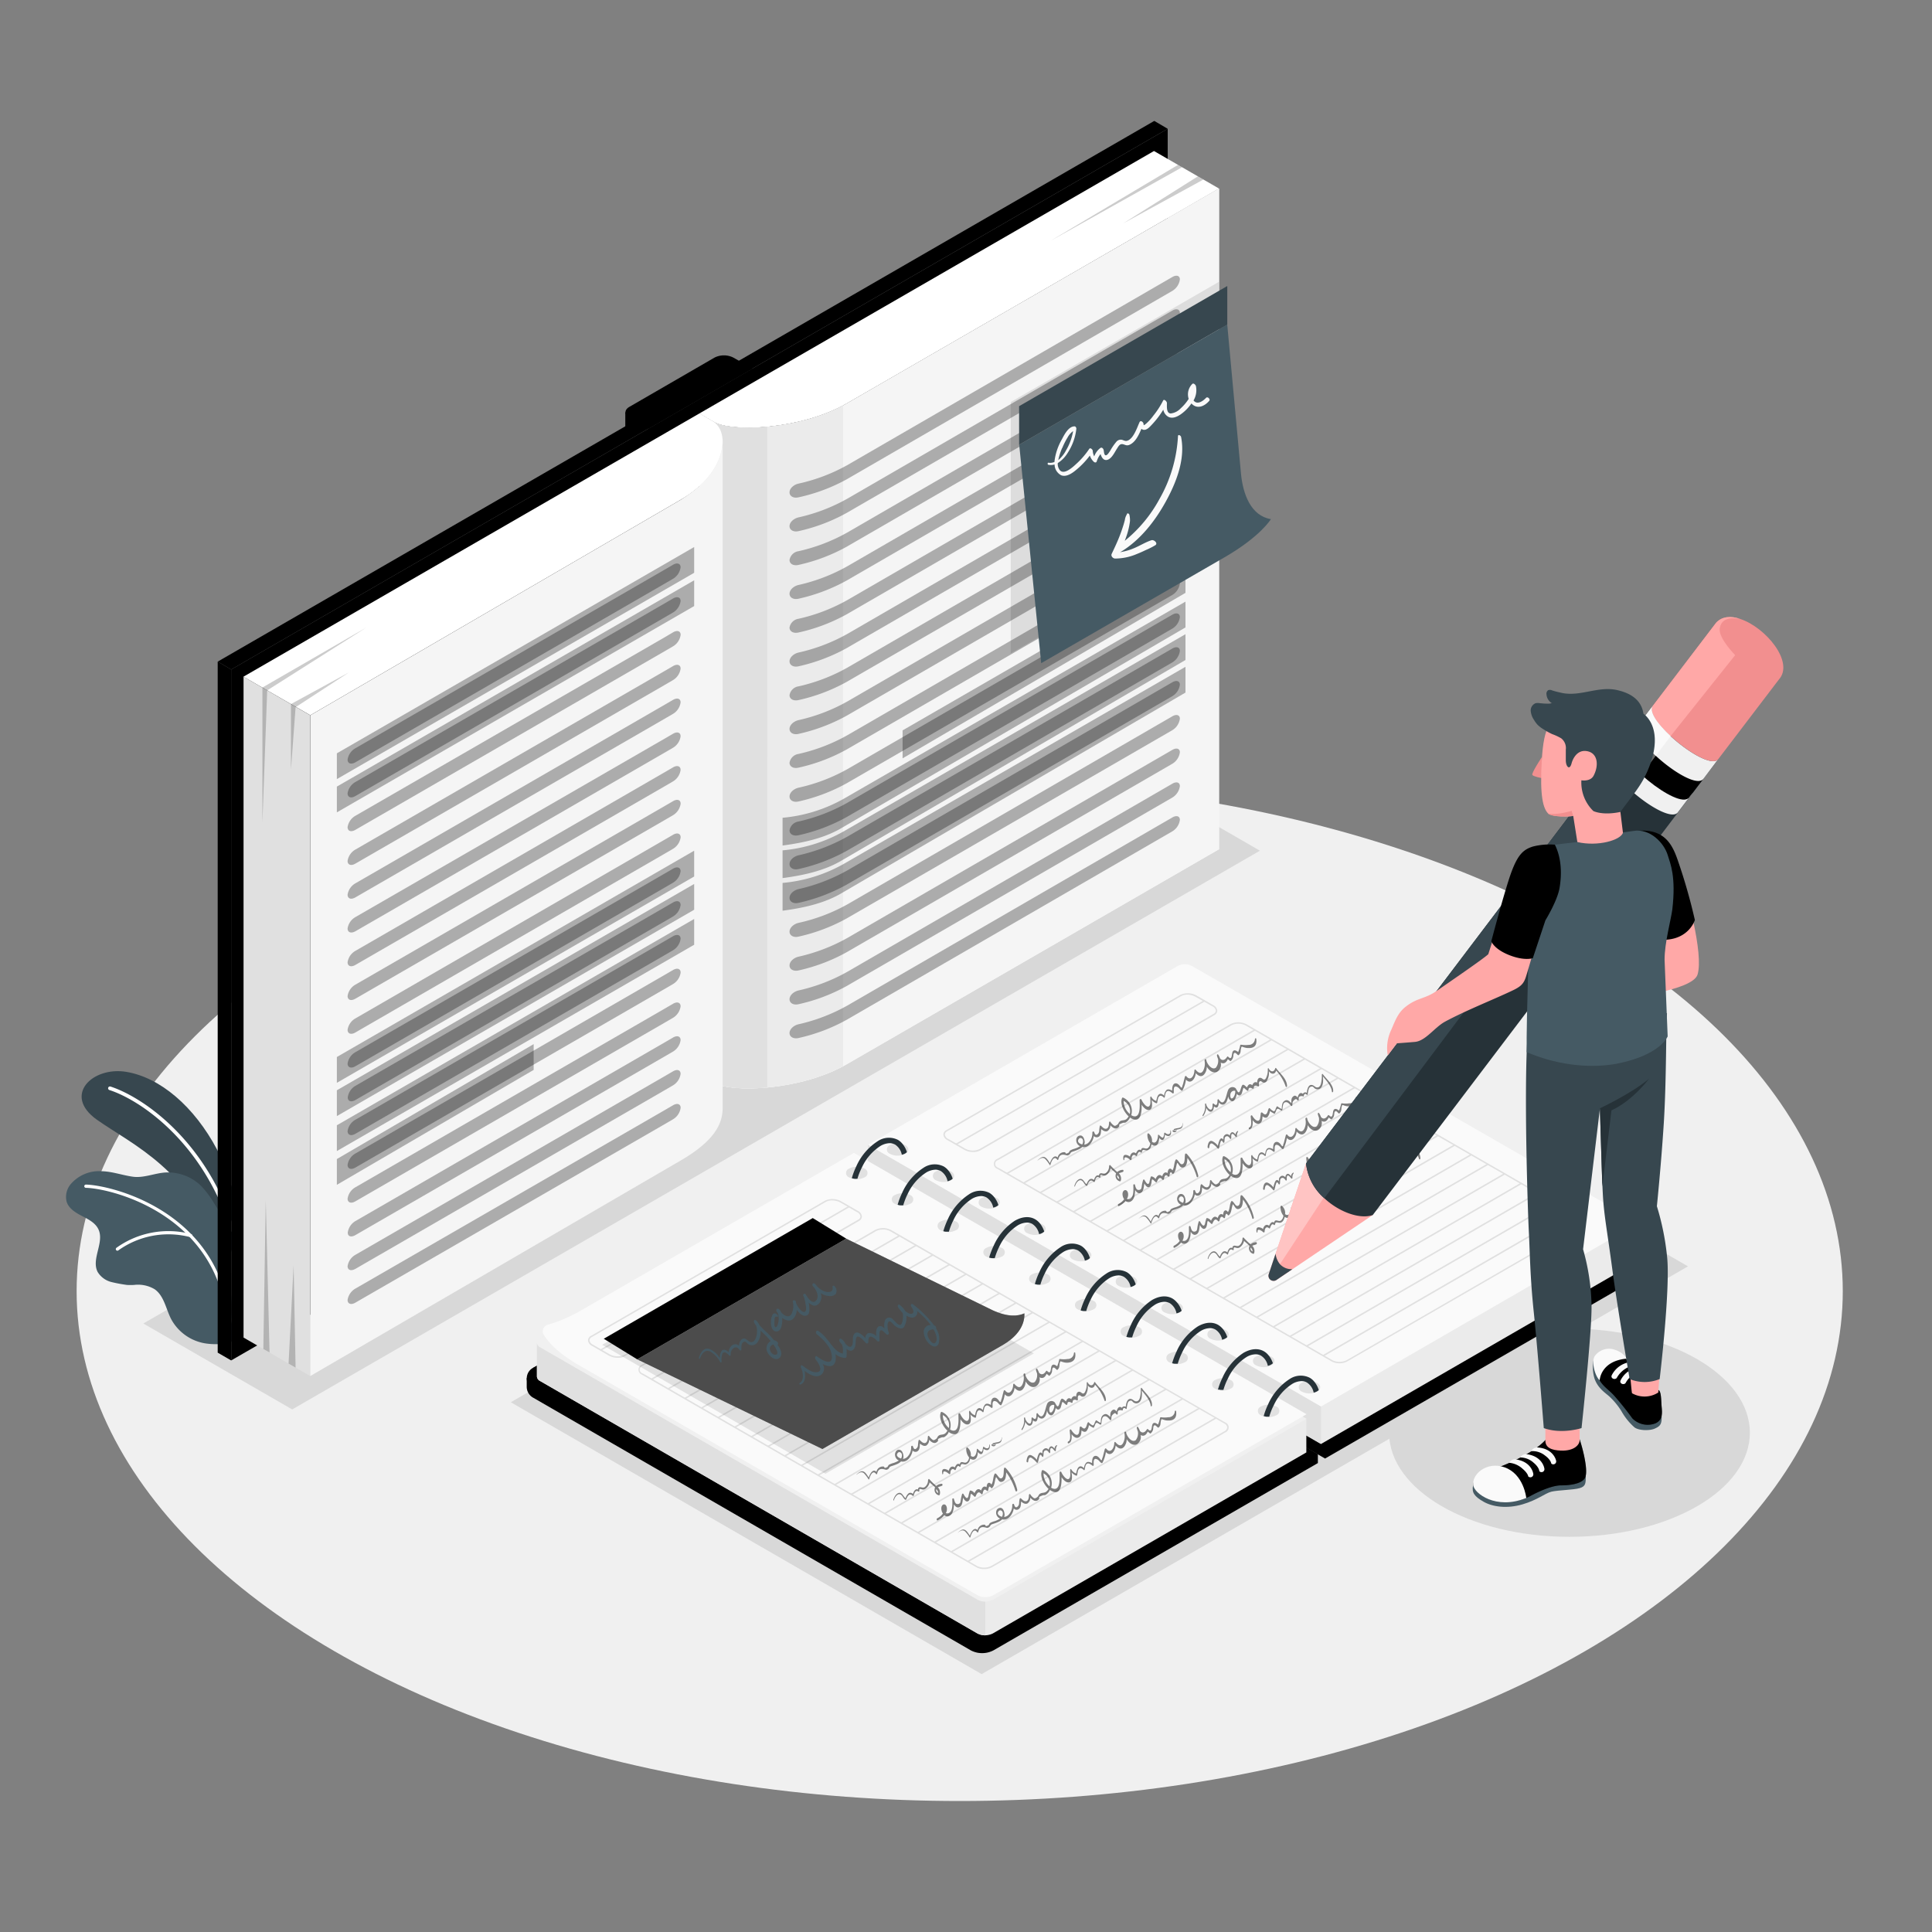 <svg xmlns="http://www.w3.org/2000/svg" viewBox="0 0 500 500"><rect x="0" y="0" width="500" height="500" fill="#808080" stroke="none"/><g id="freepik--Floor--inject-3"><g id="freepik--floor--inject-3"><ellipse id="freepik--floor--inject-3" cx="248.37" cy="334.15" rx="228.54" ry="131.95" style="fill:#f0f0f0"></ellipse></g></g><g id="freepik--Shadows--inject-3"><g id="freepik--Shadow--inject-3" style="opacity:0.1"><polygon points="254.05 433.26 132.19 362.9 314.98 257.37 436.85 327.73 254.05 433.26"></polygon><ellipse cx="406.18" cy="370.78" rx="46.68" ry="26.95"></ellipse></g><polygon id="freepik--shadow--inject-3" points="75.62 364.76 37.09 342.52 287.54 197.92 326.07 220.16 75.62 364.76" style="opacity:0.1"></polygon></g><g id="freepik--Plants--inject-3"><g id="freepik--plants--inject-3"><path d="M62.58,322.72s-.42-13.91-6.38-25.17-14.82-18.73-23.55-20.16-16.5,6.07-7.56,12.4,25.17,13.4,31.12,34.8Z" style="fill:#37474f"></path><path d="M60.3,318.93l.1,0a.48.48,0,0,0,.31-.59c-7.37-23.61-24.23-34.62-32.11-37.14a.47.47,0,1,0-.29.9c7.72,2.47,24.24,13.28,31.5,36.52A.46.46,0,0,0,60.3,318.93Z" style="fill:#fff"></path><path d="M17.26,311.06c.59,1.76,2.35,2.81,4,3.66s3.45,1.77,4.23,3.46c1.56,3.4-1.93,7.65-.22,11A5.84,5.84,0,0,0,29,331.83a38.36,38.36,0,0,0,3.85.71,16.35,16.35,0,0,0,1.85,0A8.38,8.38,0,0,1,40,333.64c2.43,1.68,2.92,5,4.24,7.64a12.25,12.25,0,0,0,8.13,6.24c2.88.65,7.3.41,8.17-.81.67-.92-.76-4-.69-5.17a46.45,46.45,0,0,0-.29-8.74,16.53,16.53,0,0,1-.18-4c.15-1.49.29-3,.42-4.46s.64-2.84.21-4.52a16.75,16.75,0,0,0-2.12-4.46c-.85-1.38-1.71-2.76-2.58-4.12a23.24,23.24,0,0,0-3.5-4.55,12.23,12.23,0,0,0-9.13-3.24c-2.75.2-5.54,1.47-8.31,1.08s-5.29-1.35-8.08-1.42a9.7,9.7,0,0,0-7.87,3.21A5.13,5.13,0,0,0,17.26,311.06Z" style="fill:#455a64"></path><path d="M58.82,339.27h0a.42.42,0,0,0,.35-.48c-4.37-25.92-30.67-32.08-36.94-32.22a.42.42,0,1,0,0,.84c6.14.13,31.86,6.16,36.13,31.52A.42.42,0,0,0,58.82,339.27Z" style="fill:#fff"></path><path d="M30.42,323.68a.4.4,0,0,0,.23-.1,22.27,22.27,0,0,1,18.62-3.4.41.41,0,0,0,.5-.31.41.41,0,0,0-.31-.5,23.1,23.1,0,0,0-19.34,3.57.43.43,0,0,0-.06.59A.44.44,0,0,0,30.42,323.68Z" style="fill:#fff"></path></g></g><g id="freepik--Book--inject-3"><g id="freepik--book--inject-3"><rect x="161.83" y="106.71" width="3.02" height="3.99" style="fill:#000000"></rect><rect x="161.83" y="106.71" width="3.02" height="3.99" style="opacity:0.15"></rect><polygon points="59.83 173.27 302.2 33.34 302.2 212.14 59.83 352.07 59.83 173.27" style="fill:#000000"></polygon><polygon points="59.83 173.27 302.2 33.34 302.2 212.14 59.83 352.07 59.83 173.27" style="opacity:0.15"></polygon><path d="M181,107l3.73,2.2c4.6,2.71,22.57,2.05,34.46-4.81l96.28-55.6-16.82-9.71Z" style="fill:#fff"></path><path d="M315.49,48.8l-96.28,55.59c-11.89,6.88-29.87,7.53-34.46,4.83L181,107V278h0l3.73,2.2c4.61,2.71,22.58,2.05,34.47-4.81l96.22-55.58.06,0Z" style="fill:#fafafa"></path><path d="M315.49,48.8l-96.28,55.59c-11.89,6.88-29.87,7.53-34.46,4.83L181,107V278h0l3.73,2.2c4.61,2.71,22.58,2.05,34.47-4.81l96.28-55.6Z" style="fill:#f5f5f5"></path><path d="M218.18,105c-11.86,6.34-29,6.88-33.43,4.26L181,107V278h0l3.73,2.2c4.48,2.63,21.57,2.08,33.44-4.25Z" style="fill:#ebebeb"></path><path d="M198.57,110.46c-6.27.58-11.61.06-13.82-1.24L181,107V278h0l3.73,2.2c2.23,1.31,7.57,1.83,13.83,1.25Z" style="fill:#e0e0e0"></path><path d="M184.48,109.05c4.6,2.72,3.58,13.38-8.29,20.28L80.31,185.11,63,175.13,181,107Z" style="fill:#fff"></path><polygon points="63.03 175.13 80.31 185.11 80.31 356.14 63.03 346.16 63.03 175.13" style="fill:#e0e0e0"></polygon><path d="M176.19,129.32l-4.29,2.5L80.31,185.11v171l95.88-55.79c8.71-5.06,10.8-9.48,10.83-13.43h0V113.55C187,119.77,183.25,124.93,176.19,129.32Z" style="fill:#f5f5f5"></path><polygon points="56.35 171.22 59.83 173.27 59.83 352.07 56.35 350.06 56.35 171.22" style="fill:#000000"></polygon><polygon points="56.35 171.22 59.83 173.27 59.83 352.07 56.35 350.06 56.35 171.22" style="opacity:0.3"></polygon><polygon points="56.35 171.22 298.73 31.29 302.2 33.33 59.83 173.27 56.35 171.22" style="fill:#000000"></polygon><path d="M189.82,92.56a5.42,5.42,0,0,0-4.93,0l-22,12.73c-1.36.78-1.36,2.06,0,2.84l4.9,2.83,27-15.57Z" style="fill:#000000"></path><g style="opacity:0.3"><path d="M92,197.27l79.89-46.15,2.25-1.31a4.1,4.1,0,0,0,2-3c0-1-.91-1.28-2-.62l-2.25,1.31L92,193.63a4.09,4.09,0,0,0-2.05,3C90,197.64,90.88,197.92,92,197.27Z"></path><path d="M92,206l79.89-46.15,2.25-1.31a4.1,4.1,0,0,0,2-3c0-1-.91-1.28-2-.62l-2.25,1.31L92,202.37a4.09,4.09,0,0,0-2.05,3C90,206.38,90.88,206.67,92,206Z"></path><path d="M92,214.75,171.9,168.6l2.25-1.31a4.1,4.1,0,0,0,2-3c0-1-.91-1.28-2-.62L171.9,165,92,211.11a4.09,4.09,0,0,0-2.05,3C90,215.12,90.88,215.41,92,214.75Z"></path><path d="M92,223.49l79.89-46.15,2.25-1.31a4.1,4.1,0,0,0,2-3c0-1-.91-1.28-2-.62l-2.25,1.31L92,219.85a4.09,4.09,0,0,0-2.05,3C90,223.86,90.88,224.15,92,223.49Z"></path><path d="M92,232.23l79.89-46.15,2.25-1.31a4.1,4.1,0,0,0,2-3c0-1-.91-1.28-2-.62l-2.25,1.31L92,228.59a4.09,4.09,0,0,0-2.05,3C90,232.6,90.88,232.89,92,232.23Z"></path><path d="M92,241l79.89-46.15,2.25-1.31a4.1,4.1,0,0,0,2-3c0-1-.91-1.28-2-.62l-2.25,1.31L92,237.33a4.09,4.09,0,0,0-2.05,3C90,241.34,90.88,241.63,92,241Z"></path><path d="M92,249.71l79.89-46.15,2.25-1.31a4.11,4.11,0,0,0,2-3c0-1-.91-1.29-2-.63l-2.25,1.31L92,246.07a4.09,4.09,0,0,0-2.05,3C90,250.08,90.88,250.37,92,249.71Z"></path><path d="M92,258.45,171.9,212.3l2.25-1.31a4.11,4.11,0,0,0,2-3c0-1-.91-1.29-2-.63l-2.25,1.31L92,254.81a4.09,4.09,0,0,0-2.05,3C90,258.82,90.88,259.11,92,258.45Z"></path><path d="M92,267.19,171.9,221l2.25-1.31a4.11,4.11,0,0,0,2-3c0-1-.91-1.29-2-.63l-2.25,1.31L92,263.55a4.09,4.09,0,0,0-2.05,3C90,267.56,90.88,267.85,92,267.19Z"></path><path d="M92,275.93l79.89-46.15,2.25-1.31a4.11,4.11,0,0,0,2-3c0-1-.91-1.29-2-.63l-2.25,1.31L92,272.29a4.09,4.09,0,0,0-2.05,3C90,276.3,90.88,276.59,92,275.93Z"></path><path d="M92,284.67l79.89-46.15,2.25-1.31a4.11,4.11,0,0,0,2-3c0-1-.91-1.29-2-.63l-2.25,1.31L92,281A4.09,4.09,0,0,0,90,284C90,285,90.88,285.33,92,284.67Z"></path><path d="M92,293.41l79.89-46.15,2.25-1.31a4.11,4.11,0,0,0,2-3c0-1-.91-1.29-2-.63l-2.25,1.31L92,289.77a4.09,4.09,0,0,0-2.05,3C90,293.78,90.88,294.07,92,293.41Z"></path><path d="M92,302.15,171.9,256l2.25-1.31a4.11,4.11,0,0,0,2-3c0-1-.91-1.29-2-.63l-2.25,1.31L92,298.51a4.1,4.1,0,0,0-2.05,3C90,302.52,90.88,302.81,92,302.15Z"></path><path d="M92,310.89l79.89-46.15,2.25-1.31a4.11,4.11,0,0,0,2-3c0-1-.91-1.29-2-.63l-2.25,1.31L92,307.25a4.1,4.1,0,0,0-2.05,3C90,311.26,90.88,311.55,92,310.89Z"></path><path d="M92,319.63l79.89-46.15,2.25-1.31a4.11,4.11,0,0,0,2-3c0-1-.91-1.29-2-.63l-2.25,1.31L92,316A4.1,4.1,0,0,0,90,319C90,320,90.88,320.29,92,319.63Z"></path><path d="M92,328.37l79.89-46.15,2.25-1.31a4.11,4.11,0,0,0,2-3c0-1-.91-1.29-2-.63l-2.25,1.31L92,324.73a4.1,4.1,0,0,0-2.05,3C90,328.74,90.88,329,92,328.37Z"></path><path d="M92,337.11,171.9,291l2.25-1.31a4.11,4.11,0,0,0,2-3c0-1-.91-1.29-2-.63l-2.25,1.31L92,333.47a4.1,4.1,0,0,0-2.05,3C90,337.48,90.88,337.77,92,337.11Z"></path></g><g style="opacity:0.3"><path d="M206.65,125.16c-1.28.29-2.32,1.28-2.32,2.26s1,1.59,2.32,1.29A46.26,46.26,0,0,0,219.21,124l84.14-48.69a4.07,4.07,0,0,0,2-3c0-1-.92-1.24-2-.59l-84.14,48.69A46.28,46.28,0,0,1,206.65,125.16Z"></path><path d="M206.65,133.9c-1.28.3-2.32,1.29-2.32,2.27s1,1.58,2.32,1.29a46.28,46.28,0,0,0,12.56-4.77L303.35,84a4.06,4.06,0,0,0,2-3c0-1-.92-1.25-2-.59l-84.14,48.69A46.26,46.26,0,0,1,206.65,133.9Z"></path><path d="M206.65,142.65a2.76,2.76,0,0,0-2.32,2.27c0,1,1,1.58,2.32,1.28a46.26,46.26,0,0,0,12.56-4.76l84.14-48.69a4.07,4.07,0,0,0,2-3c0-1-.92-1.24-2-.59l-84.14,48.69A46.28,46.28,0,0,1,206.65,142.65Z"></path><path d="M206.65,151.39c-1.28.3-2.32,1.29-2.32,2.27s1,1.58,2.32,1.29a46.59,46.59,0,0,0,12.56-4.76l84.14-48.7a4.06,4.06,0,0,0,2-3c0-1-.92-1.25-2-.59l-84.14,48.69A46.26,46.26,0,0,1,206.65,151.39Z"></path><path d="M206.65,160.14a2.76,2.76,0,0,0-2.32,2.27c0,1,1,1.58,2.32,1.28a46.26,46.26,0,0,0,12.56-4.76l84.14-48.69a4.07,4.07,0,0,0,2-3c0-1-.92-1.24-2-.59l-84.14,48.69A46.28,46.28,0,0,1,206.65,160.14Z"></path><path d="M206.65,168.88c-1.28.3-2.32,1.29-2.32,2.27s1,1.59,2.32,1.29a46.59,46.59,0,0,0,12.56-4.76L303.35,119a4.06,4.06,0,0,0,2-3c0-1-.92-1.25-2-.59l-84.14,48.69A46.26,46.26,0,0,1,206.65,168.88Z"></path><path d="M206.65,177.63a2.76,2.76,0,0,0-2.32,2.27c0,1,1,1.58,2.32,1.28a46.26,46.26,0,0,0,12.56-4.76l84.14-48.69a4.07,4.07,0,0,0,2-3c0-1-.92-1.24-2-.59l-84.14,48.69A46.28,46.28,0,0,1,206.65,177.63Z"></path><path d="M206.65,186.37c-1.28.3-2.32,1.29-2.32,2.27s1,1.59,2.32,1.29a46.59,46.59,0,0,0,12.56-4.76l84.14-48.69a4.09,4.09,0,0,0,2-3c0-1-.92-1.25-2-.59l-84.14,48.69A46.26,46.26,0,0,1,206.65,186.37Z"></path><path d="M206.65,195.12a2.76,2.76,0,0,0-2.32,2.27c0,1,1,1.58,2.32,1.28a46.26,46.26,0,0,0,12.56-4.76l84.14-48.69a4.06,4.06,0,0,0,2-3c0-1-.92-1.24-2-.59l-84.14,48.69A46.28,46.28,0,0,1,206.65,195.12Z"></path><path d="M206.65,203.86c-1.28.3-2.32,1.29-2.32,2.27s1,1.59,2.32,1.29a46.59,46.59,0,0,0,12.56-4.76L303.35,154a4.09,4.09,0,0,0,2-3c0-1-.92-1.25-2-.59L219.21,199.1A46.26,46.26,0,0,1,206.65,203.86Z"></path><path d="M206.65,212.61a2.76,2.76,0,0,0-2.32,2.27c0,1,1,1.58,2.32,1.28a45.94,45.94,0,0,0,12.56-4.76l84.14-48.69a4.06,4.06,0,0,0,2-3c0-1-.92-1.25-2-.6l-84.14,48.69A46.28,46.28,0,0,1,206.65,212.61Z"></path><path d="M206.65,221.35c-1.28.3-2.32,1.29-2.32,2.27s1,1.59,2.32,1.29a46.59,46.59,0,0,0,12.56-4.76l84.14-48.69a4.09,4.09,0,0,0,2-3c0-1-.92-1.25-2-.59l-84.14,48.69A46.26,46.26,0,0,1,206.65,221.35Z"></path><path d="M206.65,230.1c-1.28.3-2.32,1.29-2.32,2.27s1,1.58,2.32,1.29a46.28,46.28,0,0,0,12.56-4.77l84.14-48.69a4.06,4.06,0,0,0,2-3c0-1-.92-1.25-2-.6l-84.14,48.7A46.59,46.59,0,0,1,206.65,230.1Z"></path><path d="M206.65,238.84c-1.28.3-2.32,1.29-2.32,2.27s1,1.59,2.32,1.29a46.59,46.59,0,0,0,12.56-4.76L303.35,189a4.09,4.09,0,0,0,2-3c0-1-.92-1.25-2-.59l-84.14,48.69A46.26,46.26,0,0,1,206.65,238.84Z"></path><path d="M206.65,247.59c-1.28.3-2.32,1.29-2.32,2.27s1,1.58,2.32,1.29a46.28,46.28,0,0,0,12.56-4.77l84.14-48.69a4.06,4.06,0,0,0,2-3c0-1-.92-1.25-2-.59l-84.14,48.69A46.59,46.59,0,0,1,206.65,247.59Z"></path><path d="M206.65,256.33c-1.28.3-2.32,1.29-2.32,2.27s1,1.59,2.32,1.29a46.26,46.26,0,0,0,12.56-4.76l84.14-48.69a4.09,4.09,0,0,0,2-3c0-1-.92-1.25-2-.59l-84.14,48.69A46.26,46.26,0,0,1,206.65,256.33Z"></path><path d="M206.65,265.08c-1.28.3-2.32,1.29-2.32,2.27s1,1.58,2.32,1.29a46.28,46.28,0,0,0,12.56-4.77l84.14-48.69a4.06,4.06,0,0,0,2-3c0-1-.92-1.25-2-.59l-84.14,48.69A46.59,46.59,0,0,1,206.65,265.08Z"></path></g><polygon points="76.5 183.02 90.3 174.02 75.3 182.21 75.3 199.15 76.5 183.02" style="opacity:0.2"></polygon><polygon points="67.91 177.93 94.84 162.38 69.15 178.67 67.91 212.91 67.91 177.93" style="opacity:0.2"></polygon><polygon points="76.5 353.94 75.99 327.49 74.68 352.89 76.5 353.94" style="opacity:0.2"></polygon><polygon points="69.76 350.01 68.78 310.61 68.15 349.12 69.76 350.01" style="opacity:0.2"></polygon><polygon points="290.69 57.81 310 45.65 311.43 46.47 290.69 57.81" style="opacity:0.2"></polygon><polygon points="304.87 42.67 271.74 62.41 305.93 43.28 304.87 42.67" style="opacity:0.2"></polygon><polygon points="87.18 273.55 87.18 280.23 179.65 226.84 179.65 220.16 87.18 273.55" style="fill:#000000;opacity:0.3"></polygon><polygon points="87.18 282.16 87.18 288.84 179.65 235.44 179.65 228.77 87.18 282.16" style="fill:#000000;opacity:0.3"></polygon><polygon points="87.18 291.22 87.18 297.89 179.65 244.5 179.65 237.83 87.18 291.22" style="fill:#000000;opacity:0.3"></polygon><polygon points="87.18 299.96 87.18 306.63 138.11 276.89 138.11 270.22 87.18 299.96" style="fill:#000000;opacity:0.3"></polygon><polygon points="233.59 189.02 306.8 146.75 306.8 153.43 233.59 196.26 233.59 189.02" style="fill:#000000;opacity:0.3"></polygon><path d="M218.18,206.82,306.8,155.7v6.68l-88.62,51.68c-4.48,2.75-9.88,4-15.65,4.76v-7.18A39.4,39.4,0,0,0,218.18,206.82Z" style="fill:#000000;opacity:0.3"></path><path d="M218.18,215.25l88.62-51.12v6.68l-88.62,51.68c-4.48,2.75-9.88,4-15.65,4.76v-7.18A39.24,39.24,0,0,0,218.18,215.25Z" style="fill:#000000;opacity:0.3"></path><path d="M218.18,223.68l88.62-51.11v6.67l-88.62,51.69c-4.48,2.74-9.88,4-15.65,4.76V228.5A39.24,39.24,0,0,0,218.18,223.68Z" style="fill:#000000;opacity:0.3"></path><polygon points="87.18 194.96 87.18 201.63 179.65 148.24 179.65 141.57 87.18 194.96" style="fill:#000000;opacity:0.3"></polygon><polygon points="87.18 203.57 87.18 210.24 179.65 156.85 179.65 150.18 87.18 203.57" style="fill:#000000;opacity:0.3"></polygon></g></g><g id="freepik--Note--inject-3"><g id="freepik--note--inject-3"><polygon points="261.58 104.04 261.58 169.07 315.45 137.97 315.45 72.94 261.58 104.04" style="opacity:0.1"></polygon><path d="M328.91,134.35s-2.62,4.45-12,9.88l-47.45,27.4-5.69-56.53L317.61,84l3.55,38.51C321.65,127.84,323.72,133.51,328.91,134.35Z" style="fill:#455a64"></path><polygon points="317.62 84 263.75 115.1 263.74 105.12 317.62 74.02 317.62 84" style="fill:#37474f"></polygon><path d="M312.09,103c-.77.8-2.2,1.83-3.15.7l-.05-.07a5.23,5.23,0,0,0,.61-3.73c-.08-.3-.61-.87-.95-.52a3.79,3.79,0,0,0-.92,3.85,11.71,11.71,0,0,1-2.07,2.45A4.14,4.14,0,0,1,303,107c-1.2,0-1-1.88-1-2.71,0-.37-.74-1.16-1-.6a21.7,21.7,0,0,1-2.53,3.9,12.4,12.4,0,0,1-1.8,2,2.58,2.58,0,0,1-.67.46h0a1.29,1.29,0,0,1-.05-.29c0-.48-.75-1.14-1.05-.48-.61,1.34-1.59,4.45-3.31,4.82-.53.11-1-.32-1.51-.32a1.55,1.55,0,0,0-1.11.48,15.3,15.3,0,0,0-1.68,2.44c-.22.3-.61,1-1,1.11-.55.17-.57-.86-.66-1.31s-.49-.81-.86-.56a4.82,4.82,0,0,0-1.59,2.17,3.79,3.79,0,0,1-.38-1.44c0-.33-.63-.92-.91-.49A20.86,20.86,0,0,1,278.6,120c-.81.75-3.15,3-4.29,1.71a2.63,2.63,0,0,1-.56-1.87,8.05,8.05,0,0,0,2.61-2.71,14.23,14.23,0,0,0,2.2-6.19c0-.25-.2-.61-.47-.6-1.55,0-2.64,2.14-3.25,3.31a15.1,15.1,0,0,0-1.94,5.74v.17a3.05,3.05,0,0,1-1.6.19c-.23,0-.22.49,0,.53a3.27,3.27,0,0,0,1.62-.08,3.22,3.22,0,0,0,1.73,2.81c1.46.55,3.07-.72,4.1-1.6a21.24,21.24,0,0,0,3.31-3.52,3.8,3.8,0,0,0,1,1.61c.23.21.62.31.76-.06a6.05,6.05,0,0,1,1-1.93c.28.89.81,1.78,1.79,1.49,1.13-.33,1.88-2,2.46-2.89.31-.46.65-1.2,1.3-1.18s1.08.55,1.91.2c1.58-.67,2.42-2.53,3.12-4.16a1,1,0,0,0,.59.27c.79.1,1.52-.71,2-1.22a22.85,22.85,0,0,0,3.07-4,2.68,2.68,0,0,0,1.21,1.8c1.05.62,2.28.09,3.2-.52a11,11,0,0,0,2.87-2.89c1.42,1.58,3.35.78,4.59-.65C313.34,103.38,312.54,102.48,312.09,103Zm-37.2,13a18.61,18.61,0,0,1,1.42-2.82,4.78,4.78,0,0,1,1.41-1.61,14.71,14.71,0,0,1-1.84,5,8.35,8.35,0,0,1-2,2.51A16.09,16.09,0,0,1,274.89,115.92Z" style="fill:#fafafa"></path><path d="M290.21,142.73c4.9-3,8.69-7.84,11.45-12.84s5.16-11.08,4-16.82c-.07-.34-.77-.76-.8-.19a36.68,36.68,0,0,1-4.77,16.23,35.79,35.79,0,0,1-9,10.85l.39-1.06a19.52,19.52,0,0,0,.76-2.79c.08-.43.16-.86.2-1.29a6.34,6.34,0,0,0-.13-1.5.54.54,0,0,0-.41-.46c-.29,0-.21.2-.32.35a3.66,3.66,0,0,0-.47,1.37c-.1.41-.22.82-.34,1.23-.27.85-.55,1.7-.87,2.54-.64,1.71-1.42,3.35-2.2,5-.26.58.34,1.2.91,1.2a14.35,14.35,0,0,0,5.52-1.14c.84-.33,1.66-.7,2.47-1.09A18.43,18.43,0,0,0,299,141.1c.76-.5-.36-1.5-1-1.29-1.58.51-3,1.44-4.56,2.08a15.2,15.2,0,0,1-3.48,1l0-.07A.72.72,0,0,0,290.21,142.73Z" style="fill:#fafafa"></path></g></g><g id="freepik--Notebook--inject-3"><g id="freepik--notebook--inject-3"><g id="freepik--notebook--inject-3"><path d="M222,307.66v-2.24l84.92-46.79a4.41,4.41,0,0,1,4,0l117.77,66.44v2.23a1.42,1.42,0,0,1-.83,1.16l-84.93,49Z" style="fill:#000000"></path><path d="M428.72,327.3v-2.23l-1.44-.81-84.32,51v2.24l84.93-49A1.42,1.42,0,0,0,428.72,327.3Z" style="opacity:0.1"></path><path d="M222,305.42l84.92-49a4.47,4.47,0,0,1,4,0L427.89,323.9a1.22,1.22,0,0,1,0,2.32l-84.93,49Z" style="fill:#000000"></path><polygon points="342.96 377.5 342.96 375.25 222 305.42 222 307.66 342.96 377.5" style="opacity:0.2"></polygon><path d="M223.94,308.73l-85.86,45.2-1.76,2.78V359a3.23,3.23,0,0,0,1.76,2.77l113.15,65.33a6.31,6.31,0,0,0,5.89,0l83.94-48.46v-2.24Z" style="fill:#000000"></path><path d="M223.94,308.73l-85.86,45.2-1.76,2.78V359a3.23,3.23,0,0,0,1.76,2.77l113.15,65.33a6.31,6.31,0,0,0,5.89,0l83.94-48.46v-2.24Z" style="opacity:0.1"></path><path d="M254.18,425.54a6,6,0,0,1-3-.73L138.08,359.49a3.08,3.08,0,0,1,0-5.56l82.08-47.38,120.9,69.8-83.94,48.46A6,6,0,0,1,254.18,425.54Z" style="fill:#000000"></path><path d="M224.64,296.24v9.86l117.24,67.6L424,326.28a2.28,2.28,0,0,0,1-1.78v-6.34a2.28,2.28,0,0,0-1-1.78L308.63,250.07a4,4,0,0,0-4,0Z" style="fill:#ebebeb"></path><polygon points="224.64 296.27 341.88 363.96 341.88 373.7 224.64 306.1 224.64 296.27" style="fill:#e0e0e0"></polygon><path d="M424.12,316.47a.87.87,0,0,1-.11-.09L308.63,250.07a4,4,0,0,0-4,0l-79.68,46-.28.2L341.88,364Z" style="fill:#fafafa"></path><path d="M220.93,299.53l-81.14,46.85-.84,1.16v8.71h0a1.41,1.41,0,0,0,.84,1.16l113.15,65.33a4.47,4.47,0,0,0,4,0l81.14-46.85v-8.71Z" style="fill:#ebebeb"></path><path d="M338.12,367.19l-1,.58-13.2,7.62-2.46,1.43L257,414a4.47,4.47,0,0,1-4,0L139.79,348.7a1.23,1.23,0,0,1,0-2.33l1.07-.62,80.07-46.22L337.11,366.6l.25.15Z" style="fill:#f0f0f0"></path><path d="M255,414.52v8.7a4,4,0,0,1-2-.48L139.79,357.41a1.42,1.42,0,0,1-.83-1.16v-8.71a1.43,1.43,0,0,0,.83,1.16L252.94,414A4,4,0,0,0,255,414.52Z" style="fill:#e0e0e0"></path><path d="M338.12,366l-14.61,8.43-2.29,1.33L257,412.87a4.47,4.47,0,0,1-4,0l-101.33-58.5q-1.37-.76-2.55-1.47c-4.12-2.52-6.6-4.76-8.2-7.15l-.19-.3a1.64,1.64,0,0,1-.25-.6,1.81,1.81,0,0,1,1.41-2.05,37.69,37.69,0,0,0,7.64-3.18l.11-.06,71.35-41.19Z" style="fill:#fafafa"></path><path d="M251.86,298.14a4.74,4.74,0,0,1-2.33-.58l-4.32-2.49a1.81,1.81,0,0,1-1.07-1.45,1.37,1.37,0,0,1,.78-1.16l60.58-35a4.6,4.6,0,0,1,4.14.17l4.33,2.49a1.82,1.82,0,0,1,1.06,1.45,1.36,1.36,0,0,1-.77,1.16h0l-60.58,35A3.67,3.67,0,0,1,251.86,298.14Zm55.45-40.72a3.34,3.34,0,0,0-1.62.37l-60.58,35a1,1,0,0,0-.58.83,1.44,1.44,0,0,0,.87,1.12l4.32,2.49a4.18,4.18,0,0,0,3.76.16l60.58-35h0a1,1,0,0,0,.59-.83,1.47,1.47,0,0,0-.87-1.12L309.45,258A4.44,4.44,0,0,0,307.31,257.42Z" style="fill:#e0e0e0"></path><rect x="242.49" y="277.4" width="74.2" height="0.38" transform="translate(-101.36 177.09) rotate(-30.02)" style="fill:#e0e0e0"></rect><path d="M346.66,352.82a4.22,4.22,0,0,1-2.06-.5l-86.48-49.81a1.39,1.39,0,0,1,0-2.61l60.3-34.84a4.58,4.58,0,0,1,4.14,0L409,314.87a1.39,1.39,0,0,1,0,2.61l-60.31,34.84A4.23,4.23,0,0,1,346.66,352.82Zm-26.17-87.88a3.78,3.78,0,0,0-1.87.45l-60.31,34.85a1,1,0,0,0,0,1.94L344.79,352a4.16,4.16,0,0,0,3.75,0l60.31-34.85a1,1,0,0,0,0-1.94l-86.47-49.81A3.84,3.84,0,0,0,320.49,264.94Z" style="fill:#e0e0e0"></path><rect x="255.58" y="284.94" width="74.2" height="0.39" transform="translate(-103.47 185.01) rotate(-30.07)" style="fill:#e0e0e0"></rect><rect x="259.89" y="287.42" width="74.2" height="0.39" transform="translate(-104.14 187.51) rotate(-30.07)" style="fill:#e0e0e0"></rect><rect x="264.19" y="289.9" width="74.2" height="0.39" transform="translate(-104.8 190) rotate(-30.07)" style="fill:#e0e0e0"></rect><rect x="268.5" y="292.38" width="74.2" height="0.39" transform="translate(-105.46 192.49) rotate(-30.07)" style="fill:#e0e0e0"></rect><rect x="272.81" y="294.86" width="74.2" height="0.39" transform="translate(-106.13 194.98) rotate(-30.07)" style="fill:#e0e0e0"></rect><rect x="277.12" y="297.35" width="74.2" height="0.39" transform="translate(-106.79 197.48) rotate(-30.07)" style="fill:#e0e0e0"></rect><rect x="281.43" y="299.83" width="74.2" height="0.39" transform="translate(-107.46 199.97) rotate(-30.07)" style="fill:#e0e0e0"></rect><rect x="285.74" y="302.31" width="74.2" height="0.39" transform="translate(-108.12 202.46) rotate(-30.07)" style="fill:#e0e0e0"></rect><rect x="290.05" y="304.79" width="74.2" height="0.39" transform="translate(-108.78 204.96) rotate(-30.07)" style="fill:#e0e0e0"></rect><rect x="294.36" y="307.27" width="74.2" height="0.39" transform="translate(-109.45 207.45) rotate(-30.07)" style="fill:#e0e0e0"></rect><rect x="298.67" y="309.76" width="74.2" height="0.39" transform="translate(-110.11 209.94) rotate(-30.07)" style="fill:#e0e0e0"></rect><rect x="302.97" y="312.24" width="74.2" height="0.39" transform="translate(-110.77 212.43) rotate(-30.07)" style="fill:#e0e0e0"></rect><rect x="307.28" y="314.72" width="74.2" height="0.39" transform="translate(-111.44 214.93) rotate(-30.07)" style="fill:#e0e0e0"></rect><rect x="311.59" y="317.2" width="74.2" height="0.39" transform="translate(-112.1 217.42) rotate(-30.07)" style="fill:#e0e0e0"></rect><rect x="315.9" y="319.68" width="74.2" height="0.39" transform="translate(-112.77 219.91) rotate(-30.07)" style="fill:#e0e0e0"></rect><rect x="320.21" y="322.17" width="74.2" height="0.39" transform="translate(-113.43 222.41) rotate(-30.07)" style="fill:#e0e0e0"></rect><rect x="324.52" y="324.65" width="74.2" height="0.39" transform="translate(-114.09 224.9) rotate(-30.07)" style="fill:#e0e0e0"></rect><rect x="328.83" y="327.13" width="74.2" height="0.39" transform="translate(-114.76 227.39) rotate(-30.07)" style="fill:#e0e0e0"></rect><rect x="333.14" y="329.61" width="74.2" height="0.39" transform="translate(-115.42 229.89) rotate(-30.07)" style="fill:#e0e0e0"></rect><rect x="337.45" y="332.09" width="74.2" height="0.39" transform="translate(-116.08 232.38) rotate(-30.07)" style="fill:#e0e0e0"></rect><path d="M159.89,351.4a4.85,4.85,0,0,1-2.33-.58l-4.32-2.49a1.81,1.81,0,0,1-1.07-1.46,1.37,1.37,0,0,1,.78-1.15l60.58-35a4.63,4.63,0,0,1,4.14.16l4.33,2.49a1.8,1.8,0,0,1,1.06,1.46,1.34,1.34,0,0,1-.77,1.16L161.7,351A3.67,3.67,0,0,1,159.89,351.4Zm55.46-40.73a3.29,3.29,0,0,0-1.62.37l-60.59,35a1,1,0,0,0-.58.82,1.46,1.46,0,0,0,.87,1.13l4.33,2.49a4.19,4.19,0,0,0,3.75.16l60.59-35a1,1,0,0,0,.58-.82,1.47,1.47,0,0,0-.87-1.12l-4.33-2.5A4.4,4.4,0,0,0,215.35,310.67Z" style="fill:#e0e0e0"></path><rect x="150.52" y="330.65" width="74.2" height="0.38" transform="translate(-140.34 138.22) rotate(-30.02)" style="fill:#e0e0e0"></rect><path d="M254.7,406.07a4.22,4.22,0,0,1-2.07-.49l-86.48-49.81a1.39,1.39,0,0,1,0-2.61l60.31-34.85a4.59,4.59,0,0,1,4.13,0l86.48,49.81a1.39,1.39,0,0,1,0,2.61l-60.31,34.85A4.21,4.21,0,0,1,254.7,406.07ZM228.53,318.2a3.84,3.84,0,0,0-1.88.45l-60.31,34.84a1,1,0,0,0,0,1.95l86.47,49.81a4.16,4.16,0,0,0,3.75,0l60.31-34.84a1.23,1.23,0,0,0,.72-1,1.19,1.19,0,0,0-.73-1L230.4,318.65A3.83,3.83,0,0,0,228.53,318.2Z" style="fill:#e0e0e0"></path><rect x="163.61" y="338.19" width="74.2" height="0.39" transform="translate(-142.53 146.1) rotate(-30.07)" style="fill:#e0e0e0"></rect><rect x="167.92" y="340.67" width="74.2" height="0.39" transform="translate(-143.2 148.59) rotate(-30.07)" style="fill:#e0e0e0"></rect><rect x="172.23" y="343.16" width="74.2" height="0.39" transform="translate(-143.86 151.09) rotate(-30.07)" style="fill:#e0e0e0"></rect><rect x="176.54" y="345.64" width="74.2" height="0.39" transform="translate(-144.52 153.58) rotate(-30.07)" style="fill:#e0e0e0"></rect><rect x="180.84" y="348.12" width="74.2" height="0.39" transform="translate(-145.19 156.07) rotate(-30.07)" style="fill:#e0e0e0"></rect><rect x="185.15" y="350.6" width="74.2" height="0.39" transform="translate(-145.85 158.56) rotate(-30.07)" style="fill:#e0e0e0"></rect><rect x="189.46" y="353.08" width="74.2" height="0.39" transform="translate(-146.52 161.06) rotate(-30.07)" style="fill:#e0e0e0"></rect><rect x="193.77" y="355.57" width="74.2" height="0.39" transform="translate(-147.18 163.55) rotate(-30.07)" style="fill:#e0e0e0"></rect><rect x="198.08" y="358.05" width="74.2" height="0.39" transform="translate(-147.84 166.04) rotate(-30.07)" style="fill:#e0e0e0"></rect><rect x="202.39" y="360.53" width="74.2" height="0.39" transform="translate(-148.51 168.54) rotate(-30.07)" style="fill:#e0e0e0"></rect><rect x="206.7" y="363.01" width="74.2" height="0.39" transform="translate(-149.17 171.03) rotate(-30.07)" style="fill:#e0e0e0"></rect><rect x="211.01" y="365.49" width="74.2" height="0.39" transform="translate(-149.83 173.52) rotate(-30.07)" style="fill:#e0e0e0"></rect><rect x="215.32" y="367.98" width="74.2" height="0.39" transform="translate(-150.5 176.01) rotate(-30.07)" style="fill:#e0e0e0"></rect><rect x="219.62" y="370.46" width="74.2" height="0.39" transform="translate(-151.16 178.51) rotate(-30.07)" style="fill:#e0e0e0"></rect><rect x="223.93" y="372.94" width="74.2" height="0.39" transform="translate(-151.82 181) rotate(-30.07)" style="fill:#e0e0e0"></rect><rect x="228.24" y="375.42" width="74.2" height="0.39" transform="translate(-152.49 183.49) rotate(-30.07)" style="fill:#e0e0e0"></rect><rect x="232.55" y="377.9" width="74.2" height="0.39" transform="translate(-153.15 185.99) rotate(-30.07)" style="fill:#e0e0e0"></rect><rect x="236.86" y="380.39" width="74.2" height="0.39" transform="translate(-153.82 188.48) rotate(-30.07)" style="fill:#e0e0e0"></rect><rect x="241.17" y="382.87" width="74.2" height="0.39" transform="translate(-154.48 190.97) rotate(-30.07)" style="fill:#e0e0e0"></rect><rect x="245.48" y="385.35" width="74.2" height="0.39" transform="translate(-155.14 193.47) rotate(-30.07)" style="fill:#e0e0e0"></rect><path d="M341.3,359.82a2.38,2.38,0,0,1-.45.33,3,3,0,0,1-.87.33,4.31,4.31,0,0,1-3.06-.33,1.21,1.21,0,0,1,0-2.28,2.55,2.55,0,0,1,.65-.28,4.64,4.64,0,0,1,2.56,0,3,3,0,0,1,.72.3C341.76,358.4,341.91,359.19,341.3,359.82Z" style="opacity:0.1"></path><path d="M329.45,353a1.77,1.77,0,0,1-.45.34,2.71,2.71,0,0,1-.86.34,4.4,4.4,0,0,1-3.07-.34,1.2,1.2,0,0,1,0-2.27,2.79,2.79,0,0,1,.66-.28h0a4.57,4.57,0,0,1,2.54,0,2.8,2.8,0,0,1,.73.3C329.91,351.56,330.06,352.36,329.45,353Z" style="opacity:0.1"></path><path d="M317.61,346.13a1.77,1.77,0,0,1-.45.34,3,3,0,0,1-.88.35,4.37,4.37,0,0,1-3-.35,1.2,1.2,0,0,1,0-2.27,2.79,2.79,0,0,1,.66-.28,4.48,4.48,0,0,1,2.54,0,2.6,2.6,0,0,1,.72.3C318.07,344.72,318.23,345.53,317.61,346.13Z" style="opacity:0.1"></path><path d="M305.76,339.3a2,2,0,0,1-.44.34,3.29,3.29,0,0,1-.88.34,4.35,4.35,0,0,1-3.05-.34,1.21,1.21,0,0,1,0-2.28,3,3,0,0,1,.66-.28,4.61,4.61,0,0,1,2.55,0h0a2.86,2.86,0,0,1,.72.29C306.23,337.88,306.38,338.69,305.76,339.3Z" style="opacity:0.1"></path><path d="M293.92,332.46a2,2,0,0,1-.44.34,3.58,3.58,0,0,1-.88.34,4.34,4.34,0,0,1-3.05-.34,1.21,1.21,0,0,1,0-2.28,3.37,3.37,0,0,1,.67-.28,4.57,4.57,0,0,1,2.54,0,3,3,0,0,1,.72.29C294.39,331.05,294.54,331.85,293.92,332.46Z" style="opacity:0.1"></path><path d="M282.08,325.63a2.78,2.78,0,0,1-.45.34,3.41,3.41,0,0,1-.86.33,4.45,4.45,0,0,1-3.07-.33,1.21,1.21,0,0,1,0-2.29,2.87,2.87,0,0,1,.65-.27h0a4.52,4.52,0,0,1,2.55,0,2.71,2.71,0,0,1,.72.29C282.54,324.21,282.69,325,282.08,325.63Z" style="opacity:0.1"></path><path d="M270.24,318.78a2.06,2.06,0,0,1-.45.35,3.36,3.36,0,0,1-.87.34,4.4,4.4,0,0,1-3.05-.34,1.2,1.2,0,0,1,0-2.28,2.54,2.54,0,0,1,.65-.27h0a4.39,4.39,0,0,1,2.54,0h0a2.65,2.65,0,0,1,.71.29C270.7,317.37,270.86,318.17,270.24,318.78Z" style="opacity:0.1"></path><path d="M258.39,312a2.39,2.39,0,0,1-.44.33,3.2,3.2,0,0,1-.88.33,4.34,4.34,0,0,1-3-.33,1.21,1.21,0,0,1,0-2.28,3,3,0,0,1,.66-.27,4.31,4.31,0,0,1,2.54,0,2.93,2.93,0,0,1,.73.29C258.86,310.53,259,311.34,258.39,312Z" style="opacity:0.1"></path><path d="M246.55,305.12a2.39,2.39,0,0,1-.44.33,3.58,3.58,0,0,1-.88.34,4.4,4.4,0,0,1-3-.34,1.21,1.21,0,0,1,0-2.28,2.87,2.87,0,0,1,.65-.27h0a4.43,4.43,0,0,1,2.55,0h0a2.94,2.94,0,0,1,.71.29C247,303.69,247.17,304.5,246.55,305.12Z" style="opacity:0.1"></path><path d="M234.71,298.27a2.31,2.31,0,0,1-.45.34,2.76,2.76,0,0,1-.87.33,4.27,4.27,0,0,1-3.06-.33,1.21,1.21,0,0,1,0-2.28,2.85,2.85,0,0,1,.67-.27,4.48,4.48,0,0,1,2.54,0,3.5,3.5,0,0,1,.72.29C235.17,296.86,235.32,297.66,234.71,298.27Z" style="opacity:0.1"></path><path d="M326.34,364a1.21,1.21,0,0,0,0,2.28,4.32,4.32,0,0,0,3.93,0,1.2,1.2,0,0,0,0-2.28A4.32,4.32,0,0,0,326.34,364Z" style="opacity:0.1"></path><path d="M340.13,357.57a4.11,4.11,0,0,0-1.16-1,5.16,5.16,0,0,0-5.28.37,14.93,14.93,0,0,0-5.52,6.54,18.31,18.31,0,0,0-1.13,3,1.55,1.55,0,0,0,.23.06,2.88,2.88,0,0,0,.51.1l.45,0h.25a15.75,15.75,0,0,1,1.19-3,13,13,0,0,1,4.74-5.47,4.87,4.87,0,0,1,2.41-.74,3.14,3.14,0,0,1,.75.09,2.58,2.58,0,0,1,.67.28,4.06,4.06,0,0,1,1.74,2.61,3,3,0,0,0,.87-.33,2.38,2.38,0,0,0,.45-.33A6.41,6.41,0,0,0,340.13,357.57Z" style="fill:#263238"></path><path d="M314.5,357.13a1.21,1.21,0,0,0,0,2.28,4.32,4.32,0,0,0,3.93,0,1.2,1.2,0,0,0,0-2.28A4.32,4.32,0,0,0,314.5,357.13Z" style="opacity:0.1"></path><path d="M328.28,350.73a4.27,4.27,0,0,0-1.15-1c-1.5-.87-3.37-.72-5.29.37a14.86,14.86,0,0,0-5.5,6.53,17.7,17.7,0,0,0-1.14,3l.07,0h0l.2,0h.05l.39.07a3.59,3.59,0,0,0,.47,0h.24a15.89,15.89,0,0,1,1.19-3,13,13,0,0,1,4.74-5.47,4.81,4.81,0,0,1,2.41-.74,2.61,2.61,0,0,1,.75.1h0a2.24,2.24,0,0,1,.66.27,4,4,0,0,1,1.74,2.62,2.71,2.71,0,0,0,.86-.34,1.77,1.77,0,0,0,.45-.34A6.27,6.27,0,0,0,328.28,350.73Z" style="fill:#263238"></path><path d="M302.66,350.29a1.21,1.21,0,0,0,0,2.28,4.32,4.32,0,0,0,3.93,0,1.2,1.2,0,0,0,0-2.28A4.32,4.32,0,0,0,302.66,350.29Z" style="opacity:0.1"></path><path d="M316.44,343.9a4.79,4.79,0,0,0-1.15-1c-1.5-.88-3.37-.73-5.29.37a15,15,0,0,0-5.52,6.53,20.43,20.43,0,0,0-1.13,3,3.63,3.63,0,0,0,.59.13.83.83,0,0,0,.22,0h.14a4.17,4.17,0,0,0,.5,0,18,18,0,0,1,1.18-3,13.21,13.21,0,0,1,4.75-5.47,4.94,4.94,0,0,1,2.41-.74,2.73,2.73,0,0,1,.76.1,2.7,2.7,0,0,1,.66.27,4,4,0,0,1,1.72,2.63,3,3,0,0,0,.88-.35,1.77,1.77,0,0,0,.45-.34A6.14,6.14,0,0,0,316.44,343.9Z" style="fill:#263238"></path><path d="M290.82,343.46a1.2,1.2,0,0,0,0,2.27,4.32,4.32,0,0,0,3.93,0,1.2,1.2,0,0,0,0-2.27A4.32,4.32,0,0,0,290.82,343.46Z" style="opacity:0.1"></path><path d="M304.6,337.07h0a4.57,4.57,0,0,0-1.15-1c-1.5-.87-3.38-.73-5.3.37a15,15,0,0,0-5.51,6.53,20.86,20.86,0,0,0-1.13,3,1.28,1.28,0,0,0,.28.07,3.14,3.14,0,0,0,.46.08,3.91,3.91,0,0,0,.49,0H293a17.87,17.87,0,0,1,1.18-3,13.18,13.18,0,0,1,4.75-5.48,5,5,0,0,1,2.4-.74,3,3,0,0,1,1.43.37,4,4,0,0,1,1.72,2.63,3.29,3.29,0,0,0,.88-.34,2,2,0,0,0,.44-.34A5.85,5.85,0,0,0,304.6,337.07Z" style="fill:#263238"></path><path d="M279,336.62a1.21,1.21,0,0,0,0,2.28,4.3,4.3,0,0,0,3.92,0,1.2,1.2,0,0,0,0-2.28A4.3,4.3,0,0,0,279,336.62Z" style="opacity:0.1"></path><path d="M292.76,330.23a4.18,4.18,0,0,0-1.16-1,5.18,5.18,0,0,0-5.28.37,14.89,14.89,0,0,0-5.52,6.53,18.76,18.76,0,0,0-1.13,3l.28.09.46.07a3.55,3.55,0,0,0,.46,0h.25a16.81,16.81,0,0,1,1.17-3,13.2,13.2,0,0,1,4.76-5.48,5,5,0,0,1,2.41-.74,3.23,3.23,0,0,1,.76.1,3.31,3.31,0,0,1,.65.27,4,4,0,0,1,1.73,2.63,3.58,3.58,0,0,0,.88-.34,2,2,0,0,0,.44-.34A6,6,0,0,0,292.76,330.23Z" style="fill:#263238"></path><path d="M267.13,329.78a1.21,1.21,0,0,0,0,2.28,4.32,4.32,0,0,0,3.93,0,1.2,1.2,0,0,0,0-2.28A4.32,4.32,0,0,0,267.13,329.78Z" style="opacity:0.1"></path><path d="M280.91,323.39a4.48,4.48,0,0,0-1.16-1,5.18,5.18,0,0,0-5.28.37,15.12,15.12,0,0,0-5.52,6.54,18.66,18.66,0,0,0-1.13,3l.23.07a4,4,0,0,0,.5.09h0l.45,0h.25a16.73,16.73,0,0,1,1.19-3A13.09,13.09,0,0,1,275.2,324a5,5,0,0,1,2.41-.73,2.59,2.59,0,0,1,.74.1h0a2.59,2.59,0,0,1,.67.26,4.12,4.12,0,0,1,1.74,2.63,3.41,3.41,0,0,0,.86-.33,2.78,2.78,0,0,0,.45-.34A6.11,6.11,0,0,0,280.91,323.39Z" style="fill:#263238"></path><path d="M255.29,322.94a1.21,1.21,0,0,0,0,2.28,4.32,4.32,0,0,0,3.93,0,1.2,1.2,0,0,0,0-2.28A4.32,4.32,0,0,0,255.29,322.94Z" style="opacity:0.1"></path><path d="M269.08,316.56h0a4.44,4.44,0,0,0-1.16-1c-1.49-.87-3.36-.73-5.28.36a15,15,0,0,0-5.51,6.54,19.42,19.42,0,0,0-1.14,3l.29.08a3.25,3.25,0,0,0,.45.07,3.59,3.59,0,0,0,.47,0h.24a18,18,0,0,1,1.18-3,13.21,13.21,0,0,1,4.75-5.47,4.94,4.94,0,0,1,2.41-.74,2.35,2.35,0,0,1,.75.11h0a2.16,2.16,0,0,1,.65.26,4.08,4.08,0,0,1,1.74,2.63,3.36,3.36,0,0,0,.87-.34,2.06,2.06,0,0,0,.45-.35A6.24,6.24,0,0,0,269.08,316.56Z" style="fill:#263238"></path><path d="M243.45,316.11a1.21,1.21,0,0,0,0,2.28,4.33,4.33,0,0,0,3.92,0,1.2,1.2,0,0,0,0-2.27A4.3,4.3,0,0,0,243.45,316.11Z" style="opacity:0.1"></path><path d="M257.22,309.72a4.47,4.47,0,0,0-1.15-1,5.2,5.2,0,0,0-5.29.37,15.06,15.06,0,0,0-5.52,6.54,20.31,20.31,0,0,0-1.13,3h0l.28.08.29.05a.83.83,0,0,0,.22,0h.14a4.34,4.34,0,0,0,.51,0,17.87,17.87,0,0,1,1.18-3,13.23,13.23,0,0,1,4.74-5.48,5.05,5.05,0,0,1,2.41-.74,2.33,2.33,0,0,1,.76.11,2.28,2.28,0,0,1,.67.26,4.08,4.08,0,0,1,1.72,2.62,3.2,3.2,0,0,0,.88-.33,2.39,2.39,0,0,0,.44-.33A5.76,5.76,0,0,0,257.22,309.72Z" style="fill:#263238"></path><path d="M231.6,309.27a1.21,1.21,0,0,0,0,2.28,4.32,4.32,0,0,0,3.93,0,1.2,1.2,0,0,0,0-2.28A4.32,4.32,0,0,0,231.6,309.27Z" style="opacity:0.1"></path><path d="M245.4,302.88h0a4.29,4.29,0,0,0-1.16-1,5.18,5.18,0,0,0-5.28.37,14.87,14.87,0,0,0-5.52,6.54,18.31,18.31,0,0,0-1.13,3l.28.08a2.21,2.21,0,0,0,.46.07,3.55,3.55,0,0,0,.46,0h.25a16.62,16.62,0,0,1,1.17-3,13.1,13.1,0,0,1,4.76-5.49,5,5,0,0,1,2.41-.74,2.29,2.29,0,0,1,.74.11h0a2.33,2.33,0,0,1,.66.26,4.07,4.07,0,0,1,1.73,2.63,3.58,3.58,0,0,0,.88-.34,2.39,2.39,0,0,0,.44-.33A6.09,6.09,0,0,0,245.4,302.88Z" style="fill:#263238"></path><path d="M219.76,302.43a1.21,1.21,0,0,0,0,2.28,4.32,4.32,0,0,0,3.93,0,1.2,1.2,0,0,0,0-2.28A4.32,4.32,0,0,0,219.76,302.43Z" style="opacity:0.1"></path><path d="M233.54,296a4.31,4.31,0,0,0-1.15-1,5.2,5.2,0,0,0-5.29.37,15,15,0,0,0-5.52,6.54,18.31,18.31,0,0,0-1.13,3l.23.07a3.7,3.7,0,0,0,.48.09h.06a3.4,3.4,0,0,0,.45,0h.23a16.44,16.44,0,0,1,1.19-3,13.16,13.16,0,0,1,4.74-5.48,5,5,0,0,1,2.41-.74,2.74,2.74,0,0,1,.76.11,3.12,3.12,0,0,1,.66.26,4.09,4.09,0,0,1,1.73,2.62,2.76,2.76,0,0,0,.87-.33,2.31,2.31,0,0,0,.45-.34A6.22,6.22,0,0,0,233.54,296Z" style="fill:#263238"></path></g><g id="freepik--note--inject-3"><polygon points="155.83 348.03 209.77 316.89 267.57 350.26 213.63 381.4 155.83 348.03" style="opacity:0.1"></polygon><polygon points="164.93 351.8 156.26 346.47 210.34 315.24 219.01 320.57 164.93 351.8" style="fill:#000000"></polygon><polygon points="164.93 351.8 156.26 346.47 210.34 315.24 219.01 320.57 164.93 351.8" style="fill:#000000;opacity:0.15"></polygon><path d="M256.84,339.07h0L219,320.57,164.93,351.8,212.84,375l46.81-27c2.86-1.66,5.63-4.45,5.46-8.11C263.48,340.64,260.86,340.93,256.84,339.07Z" style="fill:#000000"></path><path d="M256.84,339.07h0L219,320.57,164.93,351.8,212.84,375l46.81-27c2.86-1.66,5.63-4.45,5.46-8.11C263.48,340.64,260.86,340.93,256.84,339.07Z" style="fill:#fff;opacity:0.3"></path><path d="M201.2,348c.23,0,.21-.43.1-.55a1.56,1.56,0,0,0-1-.6,19.72,19.72,0,0,0-1.83-2,24,24,0,0,1-2-2,3.06,3.06,0,0,0-.74-1.08c-.44-.39-.79,0-.55.51a6.31,6.31,0,0,0,.52.82c.63,1.75-.16,5.17-1.91,4-.57-.38-1-1-1.75-.54a2,2,0,0,0-.76,1.75,1.37,1.37,0,0,0-1.53-.31,2.12,2.12,0,0,0-1.14,1.93c-.53-.45-1.23-.92-1.78-.4a2.74,2.74,0,0,0-.52,2,5.74,5.74,0,0,0-2.69-2.41c-1.54-.5-2.34,1-2.74,2.22-.06.2.15.51.26.23.46-1.17,1.26-2.44,2.68-1.79a7,7,0,0,1,2.57,2.7c.13.22.36.1.36-.14a4.21,4.21,0,0,1,.21-2c.49-.83,1.33,0,1.79.48.18.18.36,0,.35-.23-.1-1.27,1.25-2.76,2.27-1.27.14.21.52.28.51-.09,0-.55-.08-1.47.43-1.85.67-.49,1,.32,1.52.6a1.8,1.8,0,0,0,2.3-.73,4.59,4.59,0,0,0,.7-2.88c.4.39.81.76,1.21,1.14a18.78,18.78,0,0,1,1.4,1.56,2.22,2.22,0,0,0-1,2.47c.34,1.21,2.31,3.11,3.47,1.69C202.59,350.25,201.92,349,201.2,348Zm-.77,2.61a1.73,1.73,0,0,1-1.18-1.37,1.07,1.07,0,0,1,.9-1.27C200.53,348.48,202.1,350.83,200.43,350.59Z" style="fill:#455a64"></path><path d="M216.1,333c-.23-.41-.74-.35-.64.17.24,1.16-.8,1.33-1.7,1.14a4.53,4.53,0,0,1-2.39-1.54,5.83,5.83,0,0,0-.45-.51c-.43-.43-.9.13-.55.58.14.18.3.36.45.53.64.88,1.13,2.3.44,3.14-1,1.27-2.18-.62-2.68-1.43-.34-.55-.91-.16-.63.39a6.22,6.22,0,0,1,.49,1.81c.08.48.36,1.65,0,2.08-.69.83-2.21-1.4-2.44-2.22v0a.83.83,0,0,1,0-.13h0l0-.13c-.15-.47-.9-.55-.82.06a4.5,4.5,0,0,1-.38,3.18c-.67,1.09-2,.31-2.65-.54a2.16,2.16,0,0,0-.44-.67c-.4-.42-1-.2-.75.42a4.14,4.14,0,0,0,.37.61,4.75,4.75,0,0,1-.14,3.09c-.25.54-.63.65-.75,0a5,5,0,0,1,0-1.22c0-.46,0-1.35.73-1,.18.08.21-.28.14-.37-.4-.56-1.07-.82-1.42-.11a4.82,4.82,0,0,0-.39,1.87c0,1,.36,2.6,1.68,2.35,1-.2,1.2-1.65,1.25-2.48a7.84,7.84,0,0,0,0-1c.88.64,1.95,1,2.77.3a3.38,3.38,0,0,0,1-2.37c.79,1.06,1.89,1.92,2.76,1.34.65-.44.52-1.58.46-2.24,0-.32-.08-.64-.14-1,.81.78,1.8,1.23,2.73.19a2.77,2.77,0,0,0,.39-2.63,4.46,4.46,0,0,0,2.27.76,2,2,0,0,0,1.62-.54A1.68,1.68,0,0,0,216.1,333Z" style="fill:#455a64"></path><path d="M242.27,343.86c.08-.27-.14-.78-.43-.82h-.1l-.24-.34a27.93,27.93,0,0,0-5.22-5.14c-.39-.31-.7.12-.5.51a3.84,3.84,0,0,1,.62,1.27c0,.81-.73.75-1.21.54a4.52,4.52,0,0,1-.92-.6,6,6,0,0,0-1.36-1.54c-.39-.35-.73.18-.5.55a8.86,8.86,0,0,0,1.17,1.47,1.29,1.29,0,0,1,.1.35,5.68,5.68,0,0,1-.22,2.17c-.5,1.64-1.9-.47-2.56-1a1.17,1.17,0,0,0-1.89.51,3.69,3.69,0,0,0-.08,2c-.53-.48-1.14-.86-1.69-.39s-.52,1.52-.47,2.38a2.57,2.57,0,0,0-1.82-.8c-.71.07-1,.67-1,1.31-.94-1-2.36-2.24-3.07-.71-.35.76.13,2.32-.59,2.88-.43.32-1-.16-1.52-.72a2.81,2.81,0,0,0-1-1.2c-.58-.39-.72.4-.41.77l.56.68a4.84,4.84,0,0,1,.18,2.31c-1.37-.25-2.35-1.53-3.19-2.59a12,12,0,0,0-1-1.24,8.54,8.54,0,0,0-2.11-2c-.6-.37-.83.5-.39.85a15.33,15.33,0,0,1,2.13,2c.23.29.46.59.68.89a5.44,5.44,0,0,1,1.08,3c0,2.44-2.81.62-3.79-.13-.55-.42-.72.41-.41.77.72.84,2.33,3.41-.08,3.28-1.21-.07-2.42-1.06-3.37-1.73-.44-.31-.49.41-.34.66.53.88.84,3.28-.32,3.82-.16.07-.17.48.05.44,1.37-.25,1.48-2.13,1.19-3.54,1.32,1,3.18,2.05,4.46.86a2.09,2.09,0,0,0,.19-2.64c1.34.67,2.9,1,3.32-.68a4.16,4.16,0,0,0,0-1.89,4.19,4.19,0,0,0,2.5,1,.38.38,0,0,0,.38-.41,11,11,0,0,0,0-1.91c.66.49,1.36.7,1.9,0s.4-1.73.55-2.6c.3-1.66,2,.5,2.5,1,.3.3.7.23.69-.24s0-1.47.75-1.34a3.3,3.3,0,0,1,1.47,1.06c.21.21.66.31.69-.11a12.35,12.35,0,0,1,0-2.11c.31-1.23,1.25.14,1.81.56.39.29.67-.09.57-.47a4.93,4.93,0,0,1-.29-2.24c.33-1.46,1.21-.11,1.74.38s1.77,1.23,2.46.48a4.77,4.77,0,0,0,.65-3,3.36,3.36,0,0,0,1.15.48,1.38,1.38,0,0,0,1.61-.85,1.45,1.45,0,0,0,0-.85,22.52,22.52,0,0,1,2.84,2.77c.25.28.48.58.71.88a1.74,1.74,0,0,0-1.82,1.73,4.51,4.51,0,0,0,1.64,3.32c.74.62,1.74.83,2.2-.2A4.59,4.59,0,0,0,242.27,343.86Zm-.15,3.58c-.69.78-1.66-.81-1.89-1.35-.59-1.36.14-2,1.36-2.06a7.89,7.89,0,0,1,.46.92C242.32,345.6,242.68,346.83,242.12,347.44Z" style="fill:#455a64"></path></g><g style="opacity:0.5"><path d="M278.27,350.18c0-.24-.3-.24-.34,0a1.6,1.6,0,0,1-1.67,1.53,6.49,6.49,0,0,1-1.92,0,.18.18,0,0,0-.22.15,9,9,0,0,1-.53,1.74c-.44-.33-1-.7-1.38-.17s-.09,2.5-1.18,1.41a.18.18,0,0,0-.31,0c-.62,1-1.32,1-1.82.42a4.15,4.15,0,0,0-.49-1c-.18-.25-.35.12-.31.29a5.52,5.52,0,0,0,.28.84,2.85,2.85,0,0,1-.57,2.26c-1.06.76-2.3-1-2.46-1.91h0s0-.06,0-.09c-.1-.39-.51-.19-.45.16l0,.11a3.9,3.9,0,0,1-.37,2.51c-.59,1-1.32.5-2-.25-.18-.22-.33.07-.33.25,0,1.2-.95,2.88-2.08,1.43-.14-.19-.32,0-.37.14-.13.47-.24.94-.36,1.41a6.83,6.83,0,0,1-.31,1c-.06.5-.22.55-.5.16s-.7-.91-1.27-.85c-.77.07-.87,1.13-.84,1.88-.45-.23-1-.47-1.44-.2a2.22,2.22,0,0,0-.65,1.51c-.37-.34-.8-.68-1.28-.38s-.64,1.15-.76,1.75a2.21,2.21,0,0,1-1.27-1.08c-.11-.21-.27,0-.28.17,0,.57.16,1.56-.14,2.07-.59,1-1.86-.8-2.11-1.45-.13-.34-.51-.26-.5.1,0,1.06.31,4.31-1.37,4.16a1.86,1.86,0,0,1-.81-.31,3.73,3.73,0,0,0-2.08-4.52.21.21,0,0,0-.3.12c-.57,1.44.44,3.55,1.71,4.71a3,3,0,0,1-.49.65c-.59.56-1.43.2-1.92.79-.34.41-.14.45-.66.81s-.66.22-1.11-.17a3.33,3.33,0,0,1-.54-.65c-.14-.21-.33,0-.35.18,0,.46-.08,1.42-.66,1.58s-1.06-.42-1.37-.7-.33,0-.38.14-.08.58-.12.86a2.88,2.88,0,0,1-.07.59c-.16.46-.87,1.28-1.23.05-.1-.34-.5-.24-.49.09a3.38,3.38,0,0,1-.9,2.48,1.85,1.85,0,0,1-1.21.62h0a1.79,1.79,0,0,0,.13-.53c0-.62-.25-1.64-.94-1.82s-1.09.38-1.22.91a1.67,1.67,0,0,0,.91,1.82l.1,0a6.57,6.57,0,0,1-1.42.67,4.46,4.46,0,0,0-1.22.49c-.14.11-.26.48-.37.54-1.1.59-.56-.14-1.09-.12a1.7,1.7,0,0,0-1.75,1.38c-.89-.9-1.66.46-2,1.46-.38-.55-.85-1.43-1.48-1.58s-1.27.45-1.71.83c0,0,0,.07,0,.05.59-.44,1.24-.95,1.93-.42a8.31,8.31,0,0,1,1.21,1.6c.07.09.18,0,.19-.09.16-.67.89-2.54,1.77-1.28.1.15.24,0,.27-.1.26-1.08.79-1.38,1.84-1.12.42.11.52.2.91,0s.34-.53.66-.71a4.6,4.6,0,0,1,.52-.19,12.07,12.07,0,0,0,1.45-.56,3.41,3.41,0,0,0,.81-.58c1.57.36,2.73-1.28,3-2.83a.94.94,0,0,0,1.35.12c.53-.41.48-1.23.54-1.91.48.39,1.09.79,1.67.49a1.8,1.8,0,0,0,.71-1.5c.58.67,1.44,1.25,2.15.49.53-.56-.54-.51,1.09-1.08.21-.08.44,0,.67-.09a2.75,2.75,0,0,0,1.08-1.11c0-.06.05-.13.08-.2a3.59,3.59,0,0,0,.61.36c2.26,1,2.45-1.81,2.42-3.67.47.72,1.15,1.41,1.84,1.36,1.07-.08.88-1.59.74-2.6a2.69,2.69,0,0,0,1.23.86c.1,0,.19-.05.21-.14a9.94,9.94,0,0,1,.26-1.23c.37-.9,1-.58,1.48-.09.1.09.2,0,.22-.12.09-.44.16-1.34.66-1.55s1.05.33,1.38.57c.16.11.29-.07.3-.22,0-.64-.2-2,1-1.39.38.21.61.68,1,.89a.19.19,0,0,0,.26,0,8.36,8.36,0,0,0,.89-2.79c1.2,1.35,2.4-.15,2.53-1.67.6.66,1.44,1.17,2.17.33a3,3,0,0,0,.68-2c.62,1,1.58,1.78,2.6,1.34a2.11,2.11,0,0,0,1-2.4l.25.11c.81.27,1.3-.32,1.59-1,.2.15.41.29.6.46s.13.05.17,0a1.84,1.84,0,0,0,.65-1.16,2.7,2.7,0,0,1,.11-.71c.31-.54.71,0,1.05.31.07.07.21.12.29,0,.59-.55.37-1.06.57-1.76.16-.54.17-.37.78-.19a3.77,3.77,0,0,0,1.1.17C277.87,352.6,278.47,351.68,278.27,350.18Zm-46.15,26.39c0-.38.35-.87.76-.75.69.2.64,1.1.32,1.65C232.71,377.34,232.17,377,232.12,376.57ZM244,366.22a3,3,0,0,1,1.56,3.36A4.47,4.47,0,0,1,244,366.22Z"></path><path d="M304.38,365.25a.17.17,0,1,0-.34,0,1.6,1.6,0,0,1-1.68,1.53,6.19,6.19,0,0,1-1.92,0c-.11,0-.18.06-.21.15a9.35,9.35,0,0,1-.54,1.75c-.43-.34-1-.71-1.37-.18s-.09,2.51-1.19,1.41a.18.18,0,0,0-.31,0c-.62,1-1.31,1-1.81.41a4.16,4.16,0,0,0-.5-1c-.18-.25-.35.12-.3.3a6.26,6.26,0,0,0,.27.84,2.85,2.85,0,0,1-.56,2.26c-1.06.75-2.3-1.05-2.46-1.92h0a.29.29,0,0,1,0-.09c-.1-.38-.51-.18-.45.16a.5.5,0,0,1,0,.12,3.74,3.74,0,0,1-.37,2.5c-.58,1-1.31.5-1.94-.24-.19-.22-.34.07-.33.25,0,1.19-.95,2.87-2.08,1.42-.14-.19-.33,0-.37.14-.13.47-.24.94-.37,1.41a4.76,4.76,0,0,1-.31,1c-.05.5-.21.55-.49.17s-.7-.91-1.27-.86c-.77.07-.88,1.14-.84,1.88-.45-.23-1-.47-1.44-.19a2.15,2.15,0,0,0-.65,1.5c-.37-.34-.8-.68-1.28-.37s-.64,1.15-.76,1.74a2.18,2.18,0,0,1-1.27-1.08c-.11-.2-.27,0-.28.17,0,.57.15,1.57-.14,2.07-.6,1-1.86-.79-2.11-1.45-.13-.33-.51-.26-.5.1,0,1.06.3,4.31-1.38,4.16a1.71,1.71,0,0,1-.8-.31,3.73,3.73,0,0,0-2.08-4.52.23.23,0,0,0-.31.12c-.57,1.44.45,3.55,1.72,4.72a2.52,2.52,0,0,1-.5.64c-.58.56-1.42.2-1.91.8-.34.4-.14.45-.66.8s-.67.23-1.12-.17a3,3,0,0,1-.53-.65c-.14-.21-.33,0-.35.18,0,.46-.08,1.42-.66,1.58s-1.06-.41-1.38-.69c-.16-.15-.32-.06-.37.14a6.14,6.14,0,0,0-.12.86,3,3,0,0,1-.07.59c-.17.46-.88,1.27-1.24,0-.1-.34-.49-.24-.48.1a3.49,3.49,0,0,1-.9,2.48,1.89,1.89,0,0,1-1.21.61h0a1.79,1.79,0,0,0,.12-.53c0-.62-.24-1.64-.93-1.82a1.1,1.1,0,0,0-1.23.92,1.67,1.67,0,0,0,.92,1.81l.09.05a6.71,6.71,0,0,1-1.41.66,4.33,4.33,0,0,0-1.22.49c-.14.11-.26.48-.38.55-1.09.58-.55-.15-1.08-.13A1.7,1.7,0,0,0,253,396c-.89-.91-1.67.45-2,1.45-.38-.55-.85-1.42-1.48-1.58s-1.27.45-1.71.84c0,0,0,.07,0,0,.59-.44,1.23-.95,1.92-.41a7.9,7.9,0,0,1,1.22,1.59c.07.09.17,0,.19-.09.16-.67.89-2.53,1.76-1.27.11.15.24,0,.28-.11.26-1.08.79-1.38,1.84-1.11.42.1.52.19.91-.06s.34-.53.66-.71a4.6,4.6,0,0,1,.52-.19,11,11,0,0,0,1.44-.56,3.46,3.46,0,0,0,.82-.58c1.57.36,2.73-1.28,3-2.83a.94.94,0,0,0,1.34.13c.54-.42.49-1.24.55-1.92.47.4,1.09.79,1.66.49a1.77,1.77,0,0,0,.72-1.5c.58.68,1.44,1.25,2.15.5.53-.57-.55-.51,1.09-1.09.2-.07.43,0,.66-.09a2.63,2.63,0,0,0,1.08-1.11,1.21,1.21,0,0,0,.09-.2,3.24,3.24,0,0,0,.61.36c2.26,1,2.45-1.81,2.41-3.66.48.71,1.15,1.41,1.85,1.36,1.07-.08.88-1.59.73-2.61a2.88,2.88,0,0,0,1.24.87c.09,0,.18-.06.21-.14a12.36,12.36,0,0,1,.25-1.24c.37-.9,1-.57,1.49-.09.1.09.2,0,.22-.12.09-.44.16-1.34.65-1.54s1.06.32,1.39.56c.15.11.29-.07.29-.21,0-.65-.2-2.05,1-1.4.38.21.61.68,1,.9a.2.2,0,0,0,.26-.06,8.59,8.59,0,0,0,.89-2.79c1.2,1.35,2.4-.14,2.53-1.67.6.67,1.43,1.17,2.17.33a3.06,3.06,0,0,0,.68-2c.62,1,1.58,1.78,2.6,1.34a2.14,2.14,0,0,0,1-2.4,1,1,0,0,0,.25.12c.81.26,1.29-.33,1.59-1,.2.15.4.29.59.46a.15.15,0,0,0,.18,0,1.84,1.84,0,0,0,.65-1.16,2.77,2.77,0,0,1,.11-.71c.31-.53.71,0,1.05.32a.23.23,0,0,0,.29,0c.58-.55.37-1.05.57-1.76.15-.54.17-.36.78-.19a3.16,3.16,0,0,0,1.1.17C304,367.68,304.58,366.75,304.38,365.25Zm-46.15,26.39c0-.38.34-.87.76-.75.68.2.64,1.1.32,1.66C258.82,392.42,258.28,392.11,258.23,391.64Zm11.83-10.34a3,3,0,0,1,1.56,3.36A4.45,4.45,0,0,1,270.06,381.3Z"></path><path d="M243.71,384a2.42,2.42,0,0,0-1.42.56,19.46,19.46,0,0,1-1.76-1.71c-.18-.25-.36.1-.35.27a2.22,2.22,0,0,1-.69,1.6c-.4.38-.69.28-1.16.18s-.74.18-.76.59c-.71-.28-1.09.47-1.31,1.16a.86.86,0,0,0-1.09-.2,2.6,2.6,0,0,0-.81,1.29c-.59-.41-.87-1.55-1.75-1.37-.71.16-1.27,1.17-1.41,1.82,0,.18.14.21.18,0,.15-.63.9-1.8,1.66-1.43.59.28.72,1.09,1.31,1.39.06,0,.13,0,.15-.08.35-.82.8-1.85,1.74-.93.1.1.2,0,.23-.13.16-.58.46-1.53,1.21-1,.17.13.27-.14.25-.28-.11-.64.44-.31.81-.25a1.06,1.06,0,0,0,.85-.24,2.73,2.73,0,0,0,1-1.61c.31.32.67.6,1,.9l.41.39a1.43,1.43,0,0,0-.08.22,1.46,1.46,0,0,0,1.06,1.84c.11,0,.18-.06.22-.16a1.87,1.87,0,0,0-.49-1.9c.34-.2.75-.23,1.1-.43C243.94,384.49,244,384,243.71,384Zm-.89,2.39a.78.78,0,0,1-.5-1A1.69,1.69,0,0,1,242.82,386.43Z"></path><path d="M256.11,373.85c0-.08-.1,0-.1.06,0,.34,0,.8-.42.9s-.75-.21-1-.37c-.11-.07-.18.11-.19.19s-.11.93-.33,1.08-.8-.46-1-.67-.29,0-.28.18c0,.56-.3,1.9-1.07,1.78a1,1,0,0,1-.48-.24,2.36,2.36,0,0,0-.87-2.14c-.18-.12-.29.1-.31.25a3.48,3.48,0,0,0,.74,2.31,1.79,1.79,0,0,1-.59,1.21c-.47.33-.83,0-1.31,0-.3,0-.44.3-.52.57-.61-.4-1,.23-1.29.81-.76-.59-1.38.07-1.56.87a1.87,1.87,0,0,0-1.17-.47c-.67.05-.57.81-.49,1.28,0,.22.25,0,.23-.11-.1-1.06,1.11-.27,1.48.1.17.17.38,0,.37-.21,0-.74.46-1.42,1.14-.79a.16.16,0,0,0,.24-.07c.2-.45.45-1.36,1-.8.13.11.24,0,.26-.16.15-.91.73-.32,1.33-.41a1.53,1.53,0,0,0,1.06-1.11l.12-.41a1.26,1.26,0,0,0,.71.28c1,.05,1.22-1.13,1.25-2,.28.34.66.7,1,.52s.45-.85.47-1.33c.37.24.89.51,1.28.22S256.24,374.24,256.11,373.85Z"></path><path d="M257.57,373.8s-.08,0-.11,0l0,.06,0,0h0l-.07.08-.05,0,0,0h0l-.11,0s0,0,0,0h-.18a.92.92,0,0,1-.27-.16.08.08,0,0,0-.09,0,.16.16,0,0,0-.07.11.21.21,0,0,0,.05.24.77.77,0,0,0,.6.16.64.64,0,0,0,.43-.46A.15.15,0,0,0,257.57,373.8Z"></path><path d="M259.29,372c0-.06-.06,0-.06,0a1.33,1.33,0,0,1-.39,1,2.45,2.45,0,0,1-1,.3c-.28.06-.55.13-.82.21s-.15.4,0,.35c.46-.15.94-.21,1.4-.34a1.43,1.43,0,0,0,.45-.21.93.93,0,0,0,.31-.53A2.37,2.37,0,0,0,259.29,372Z"></path><path d="M283.43,357.76a.13.13,0,0,0-.25,0c-.35,1.05-1.19.95-1.7,0-.1-.18-.23.05-.23.16a4.59,4.59,0,0,1-.49,2.4c-.54.82-.89-.16-1.49-.14s-.74.69-.78,1.26c-.52-.32-1,0-1.25.67-.62-.54-1.09-.16-1.37.59-.32-.28-.76-.79-1.07-.71-.59.16-.68,3.21-1.57,1.39,0-.1-.09-.14-.14-.15a.44.44,0,0,0-.15-.32,1.22,1.22,0,0,0-2,.57c-.45,1-.81,4.61-2.38,2.32-.12-.18-.32,0-.32.15,0,.77-.08,1.83-1,.91-.13-.13-.28.08-.28.19,0,.52,0,1.83-.87,1.22a2.26,2.26,0,0,1-.81-1.35c-.06-.24-.31,0-.27.15a4,4,0,0,1-.61,2.75c-.08.15.05.42.18.21a4.61,4.61,0,0,0,.76-2.08c.29.56.73,1.11,1.25,1s.69-.8.73-1.37c.94.78,1.19,0,1.27-1,.6.66,1.34.84,1.95-.12A6.16,6.16,0,0,0,271,365a1.54,1.54,0,0,0,.47,1c.95.9,1.55-.55,1.75-1.62.34.44.79.66,1.22,0,.17-.28.41-1.55.54-1.56s.81.67.94.74.26,0,.31-.17c0-.6.36-.73,1-.4.13.16.32.05.36-.12,0-.53.31-.71.94-.56.16.23.42.14.42-.15s-.06-.7.07-.87c.34-.46.63,0,.92.12a.83.83,0,0,0,1-.35,3.86,3.86,0,0,0,.56-2.54c.61.85,1.6.93,1.88-.17a11.21,11.21,0,0,1,2.48,4.13c.11.29.36.05.35-.16C286.15,360.39,284.43,359.17,283.43,357.76Zm-11.19,7.67c-.76.58-.8-.85-.57-1.27a1,1,0,0,1,1.16-.56.11.11,0,0,0,0,0A2.46,2.46,0,0,1,272.24,365.43Z"></path><path d="M263.25,385.51a12.48,12.48,0,0,0-2.92-5.54c-.14-.15-.4-.22-.47,0-.19.67.09,2.36-.71,2.61-.6.19-.95-.91-1.47-1.22-.12-.07-.22,0-.28.11-.43.81-.31,2-.82,2.73-.21-.29-.48-.58-.82-.39s-.38.68-.45,1.09c-.68-.48-1.14.06-1.39.84-.77-.73-1.29-.2-1.73.7a1.59,1.59,0,0,0-1-.7.21.21,0,0,0-.22.12,10.38,10.38,0,0,0-.34,1.33c-.32,1.17-1,0-1.27-.51-.08-.15-.29-.21-.37,0a10.14,10.14,0,0,0-.37,1.72,2,2,0,0,1-.15.56.8.8,0,0,1-1,.2c-.32-.17-.49-.82-.58-1.15a.22.22,0,1,0-.43.05c0,1,.21,3-.92,3.53a1,1,0,0,1-.76,0A2.12,2.12,0,0,0,245,390c-.29-1-1.26-.81-1.38.18a2.4,2.4,0,0,0,.41,1.53,3.89,3.89,0,0,1-1.49,1.23c-.21.11-.13.66.11.54a5,5,0,0,0,1.74-1.35,1.11,1.11,0,0,0,1.28.18c1-.48,1.18-1.82,1.2-3,.32.54.79,1,1.39.74.86-.32.82-1.58,1-2.45.3.57.78,1.26,1.36.87.31-.2.4-.72.48-1,0-.14.08-.77.2-.85s.73.55.86.68a.19.19,0,0,0,.33-.05c.3-.67.68-1.57,1.46-.6.13.16.32,0,.36-.13.07-.36.28-1.55,1.08-.72.14.15.32.06.36-.13s.16-1.48.68-.66c.09.12.23.2.35.07.73-.74.6-1.9,1-2.82.52.5.72,1.53,1.64,1.19s.89-1.49,1-2.4a15.43,15.43,0,0,1,2.35,4.67C262.86,386.15,263.36,386,263.25,385.51Z"></path><path d="M273.48,374a1,1,0,0,0-.55.91c-.32-.31-.66-.79-1.1-.52a1,1,0,0,0-.39.82c-.35-.36-.79-.59-1.28-.2s-.37.78-.4,1.23a.64.64,0,0,0-.41-.33c-.28-.05-.46.22-.57.43a6.76,6.76,0,0,0-.45,1.47,3.76,3.76,0,0,0-1.49-1.21c-.88-.28-1.1.88-1.17,1.49-.05.35.38.56.43.13s.2-1.28.87-.92a6.12,6.12,0,0,1,1.33,1.21c.12.12.26.08.32-.09.14-.43.19-.89.33-1.32.05-.16.13-.5.29-.58s.38.3.45.43.26.13.31-.06c.11-.38,0-.85.16-1.21a.63.63,0,0,1,.77-.3,1.64,1.64,0,0,1,.57.6c.18.25.32-.12.3-.27s-.09-1.14.42-.94c.34.14.52.59.84.78.15.09.21-.2.2-.29a1.64,1.64,0,0,1,.29-1.07C273.59,374.13,273.6,374,273.48,374Z"></path><path d="M295.5,359.24c-.11-.16-.25,0-.26.14a8.57,8.57,0,0,1-.24,2.37c-.14.44-.36.87-.87.92s-.76-.35-1.16-.53c-1.17-.54-1.55,1-1.62,1.93-.43-.18-.8-.1-1,.29-.69-.64-1.2.11-1.36.92-.36-.38-.7-.72-1.22-.22s-.39,1.08-.44,1.67c-.5-.49-1-1.08-1.75-.58s-.63,1.37-.74,2.11a6.76,6.76,0,0,1-1.08-.68c-.06,0-.12,0-.15.05-.15.21-.19.38-.32.59a.87.87,0,0,1-.47.69,2.91,2.91,0,0,1-1-.75.18.18,0,0,0-.31,0c-.2.34-.24.73-.41,1.08-.34.71-.72.5-1.26,0-.2-.17-.37,0-.41.19a12.72,12.72,0,0,1-.19,1.38c-.46,1.32-1.66-.15-2-.75-.12-.25-.39-.12-.4.12,0,.74.46,2.58-.39,2.89-.19.07-.16.54.07.47.88-.26.86-1.44.8-2.39.45.62,1.12,1.19,1.82.87s.69-1.14.76-1.83c.38.29.84.54,1.25.2a2.78,2.78,0,0,0,.65-1.58,6.78,6.78,0,0,0,1.13.68.14.14,0,0,0,.17-.07,5.44,5.44,0,0,0,.37-.86c.38-.72.77-.07,1.34.14.1,0,.17-.06.19-.15.14-.57.06-1.79.75-2s1.14.52,1.52.9c.12.12.27.08.32-.1s0-.65.13-.91.67-.79.92-.71l.35.33c.19.17.29-.17.29-.3-.11-.63.21-.89,1-.79.16.19.32,0,.31-.21.16-.46.41-.51.75-.16.12.1.23,0,.25-.14a8.45,8.45,0,0,1,.26-1.33.85.85,0,0,1,.95-.64c.15,0,.38.35.51.43a1.2,1.2,0,0,0,1.51,0c.78-.64.74-2,.67-3.06.93,1.18,2.13,2.44,2.31,3.93,0,.28.3.18.32-.06C298.3,362,296.41,360.56,295.5,359.24Z"></path></g><g style="opacity:0.5"><path d="M325.12,268.89c0-.25-.3-.24-.34,0a1.6,1.6,0,0,1-1.67,1.53,6.49,6.49,0,0,1-1.92-.05.2.2,0,0,0-.22.16,9.23,9.23,0,0,1-.53,1.74c-.44-.33-1-.71-1.38-.17s-.09,2.5-1.18,1.41a.18.18,0,0,0-.31,0c-.62,1-1.32,1-1.82.42a4.15,4.15,0,0,0-.49-1c-.18-.25-.35.12-.31.29a5.91,5.91,0,0,0,.28.84,2.85,2.85,0,0,1-.57,2.26c-1.06.75-2.3-1.05-2.46-1.91h0s0-.06,0-.09c-.1-.39-.51-.19-.45.16l0,.11a3.9,3.9,0,0,1-.37,2.51c-.59,1-1.32.49-1.95-.25-.18-.22-.33.07-.33.25,0,1.19-.95,2.88-2.08,1.43-.14-.19-.33,0-.37.14-.13.47-.24.94-.36,1.4a6.57,6.57,0,0,1-.31,1c-.06.49-.22.55-.5.16s-.7-.91-1.27-.86c-.77.08-.87,1.14-.84,1.89-.45-.24-1-.48-1.44-.2a2.21,2.21,0,0,0-.65,1.5c-.37-.33-.8-.67-1.28-.37s-.64,1.15-.76,1.75a2.21,2.21,0,0,1-1.27-1.08c-.11-.21-.27,0-.28.16,0,.58.16,1.57-.14,2.08-.59,1-1.86-.8-2.11-1.46-.13-.33-.51-.25-.5.11,0,1.06.31,4.31-1.37,4.16a2,2,0,0,1-.81-.31,3.75,3.75,0,0,0-2.08-4.53.21.21,0,0,0-.3.13c-.57,1.43.44,3.54,1.71,4.71a2.76,2.76,0,0,1-.5.65c-.58.56-1.42.19-1.91.79-.34.41-.14.45-.66.8s-.66.23-1.11-.17a3,3,0,0,1-.54-.64c-.14-.22-.33,0-.35.18,0,.46-.08,1.41-.66,1.58s-1.06-.42-1.37-.7-.33-.05-.38.14a8.09,8.09,0,0,0-.12.86,2.88,2.88,0,0,1-.07.59c-.16.46-.87,1.28-1.23.05-.1-.35-.5-.25-.49.09a3.42,3.42,0,0,1-.9,2.48,1.85,1.85,0,0,1-1.21.62h0a1.87,1.87,0,0,0,.13-.53c0-.62-.25-1.64-.94-1.82a1.07,1.07,0,0,0-1.22.91,1.68,1.68,0,0,0,.91,1.82l.1,0a6.09,6.09,0,0,1-1.42.66,4.82,4.82,0,0,0-1.22.5c-.14.11-.26.48-.37.54-1.1.59-.56-.15-1.09-.12a1.7,1.7,0,0,0-1.75,1.38c-.89-.9-1.66.46-2,1.46-.38-.55-.85-1.43-1.48-1.59s-1.27.45-1.71.84c0,0,0,.07,0,.05.59-.44,1.24-1,1.93-.42a8.31,8.31,0,0,1,1.21,1.6c.07.09.18,0,.19-.1.16-.66.89-2.53,1.77-1.27.1.15.24,0,.27-.1.26-1.08.79-1.38,1.84-1.12.42.11.52.2.91-.05s.34-.53.66-.71a3.24,3.24,0,0,1,.52-.19,12.12,12.12,0,0,0,1.45-.57,3.11,3.11,0,0,0,.81-.57c1.57.36,2.73-1.29,3-2.83a1,1,0,0,0,1.35.12c.53-.42.48-1.24.54-1.91.48.39,1.09.79,1.67.48a1.78,1.78,0,0,0,.71-1.49c.58.67,1.44,1.25,2.15.49.53-.57-.54-.51,1.09-1.09.21-.07.43,0,.67-.08a2.88,2.88,0,0,0,1.08-1.11,1.21,1.21,0,0,1,.09-.2,2.67,2.67,0,0,0,.6.35c2.26,1,2.45-1.81,2.42-3.66.47.72,1.15,1.41,1.84,1.36,1.07-.08.88-1.59.74-2.6a2.85,2.85,0,0,0,1.23.86c.1,0,.19-.05.21-.14a9.57,9.57,0,0,1,.26-1.23c.37-.9,1-.58,1.48-.1.1.1.2,0,.22-.11.09-.44.16-1.34.66-1.55s1.05.33,1.38.57c.16.11.29-.08.3-.22,0-.64-.2-2.05,1-1.39.38.21.61.68,1,.89a.19.19,0,0,0,.26-.06,8.3,8.3,0,0,0,.89-2.78c1.2,1.34,2.4-.15,2.53-1.67.6.66,1.44,1.17,2.17.33a3,3,0,0,0,.68-2c.62,1,1.58,1.77,2.6,1.34a2.11,2.11,0,0,0,1-2.4l.25.11c.81.26,1.3-.32,1.59-1a6.38,6.38,0,0,1,.6.46.17.17,0,0,0,.17,0,1.84,1.84,0,0,0,.65-1.16,2.7,2.7,0,0,1,.11-.71c.31-.54.71,0,1.05.31.07.07.21.12.29,0,.59-.56.37-1.06.57-1.77.16-.53.17-.36.78-.19a3.47,3.47,0,0,0,1.1.18C324.72,271.31,325.32,270.39,325.12,268.89ZM279,295.28c0-.39.35-.87.76-.75.69.2.64,1.1.32,1.65C279.56,296.05,279,295.74,279,295.28Zm11.83-10.35a3,3,0,0,1,1.56,3.36A4.47,4.47,0,0,1,290.8,284.93Z"></path><path d="M351.23,284a.17.17,0,1,0-.34,0,1.61,1.61,0,0,1-1.68,1.53,6.19,6.19,0,0,1-1.92,0c-.11,0-.18.05-.21.15a9.35,9.35,0,0,1-.54,1.75c-.43-.34-1-.71-1.37-.18s-.09,2.5-1.19,1.41c-.11-.11-.22-.1-.31,0-.62,1-1.31,1-1.81.41a4,4,0,0,0-.5-1c-.18-.25-.35.12-.3.29a5.46,5.46,0,0,0,.27.84,2.88,2.88,0,0,1-.56,2.27c-1.06.75-2.3-1.06-2.46-1.92h0a.29.29,0,0,1,0-.09c-.1-.39-.51-.19-.45.16a.52.52,0,0,1,0,.11,3.77,3.77,0,0,1-.37,2.51c-.58,1-1.31.5-1.94-.24-.19-.23-.34.06-.33.24,0,1.2-1,2.88-2.08,1.43-.14-.19-.33,0-.37.14-.13.47-.24.94-.37,1.41a4.76,4.76,0,0,1-.31,1c0,.5-.21.55-.49.16s-.7-.91-1.27-.85c-.77.07-.88,1.13-.84,1.88-.45-.23-1-.47-1.44-.2s-.57,1-.65,1.51c-.37-.34-.8-.68-1.28-.38s-.64,1.15-.76,1.75a2.21,2.21,0,0,1-1.27-1.08c-.11-.21-.27,0-.28.17,0,.57.15,1.56-.14,2.07-.6,1-1.86-.8-2.11-1.45-.13-.34-.51-.26-.5.1,0,1.06.3,4.31-1.38,4.16a1.82,1.82,0,0,1-.8-.31,3.73,3.73,0,0,0-2.08-4.52.23.23,0,0,0-.31.12c-.57,1.44.45,3.55,1.72,4.71a2.76,2.76,0,0,1-.5.65c-.58.56-1.42.2-1.91.79-.34.41-.14.45-.66.81s-.67.22-1.12-.17a3,3,0,0,1-.53-.65c-.14-.21-.33,0-.35.18,0,.46-.08,1.42-.66,1.58s-1.06-.42-1.38-.7c-.16-.14-.32-.05-.37.15a6.21,6.21,0,0,0-.12.85,2.88,2.88,0,0,1-.07.59c-.17.46-.88,1.28-1.24.05-.1-.34-.49-.24-.48.09a3.46,3.46,0,0,1-.9,2.48,1.85,1.85,0,0,1-1.21.62h0a1.79,1.79,0,0,0,.12-.53c0-.62-.24-1.64-.93-1.82s-1.09.38-1.23.92a1.67,1.67,0,0,0,.92,1.81l.09,0a6.28,6.28,0,0,1-1.41.67,4.33,4.33,0,0,0-1.22.49c-.14.11-.26.48-.38.54-1.09.59-.55-.14-1.08-.12a1.7,1.7,0,0,0-1.75,1.38c-.89-.9-1.67.46-2,1.46-.38-.55-.85-1.42-1.48-1.58s-1.27.45-1.71.83c0,0,0,.07,0,0,.59-.44,1.23-.95,1.92-.42a8,8,0,0,1,1.22,1.6c.07.09.17,0,.19-.09.16-.67.89-2.54,1.76-1.28.11.16.24,0,.28-.1.26-1.08.79-1.38,1.84-1.12.42.11.52.2.91-.05s.34-.53.66-.71a4.6,4.6,0,0,1,.52-.19,11,11,0,0,0,1.44-.56,3.46,3.46,0,0,0,.82-.58c1.57.36,2.73-1.28,3-2.83a.93.93,0,0,0,1.34.12c.53-.41.49-1.23.55-1.91.47.39,1.09.79,1.66.49a1.78,1.78,0,0,0,.72-1.5c.58.67,1.44,1.25,2.15.49.53-.56-.55-.51,1.09-1.08.2-.08.43,0,.66-.09a2.63,2.63,0,0,0,1.08-1.11,1.21,1.21,0,0,0,.09-.2,3.24,3.24,0,0,0,.61.36c2.26,1,2.45-1.81,2.41-3.67.48.72,1.15,1.41,1.85,1.36,1.07-.08.88-1.59.73-2.6a2.78,2.78,0,0,0,1.24.86c.09,0,.18,0,.21-.14a9.92,9.92,0,0,1,.25-1.23c.37-.9,1-.58,1.49-.09.1.09.2,0,.22-.12.09-.44.16-1.34.65-1.55s1.06.33,1.39.57c.15.11.29-.07.29-.22,0-.64-.2-2.05,1-1.39.38.21.61.68,1,.89a.19.19,0,0,0,.26-.05,8.59,8.59,0,0,0,.89-2.79c1.2,1.35,2.4-.15,2.53-1.67.6.66,1.43,1.17,2.17.33a3.08,3.08,0,0,0,.68-2c.62,1,1.58,1.78,2.6,1.34a2.14,2.14,0,0,0,1-2.4l.25.11c.81.27,1.29-.32,1.59-1,.2.15.4.29.59.46,0,0,.14,0,.18,0a1.89,1.89,0,0,0,.65-1.16,2.7,2.7,0,0,1,.11-.71c.31-.54.71,0,1,.31a.22.22,0,0,0,.29,0c.58-.55.37-1.06.57-1.76.15-.54.17-.37.78-.19a3.72,3.72,0,0,0,1.1.17C350.82,286.38,351.43,285.46,351.23,284Zm-46.15,26.39c0-.38.34-.87.76-.75.68.2.64,1.1.32,1.65C305.67,311.12,305.13,310.82,305.08,310.35ZM316.91,300a3,3,0,0,1,1.56,3.36A4.44,4.44,0,0,1,316.91,300Z"></path><path d="M290.56,302.75a2.36,2.36,0,0,0-1.42.56,19.46,19.46,0,0,1-1.76-1.71c-.18-.25-.36.09-.35.26a2.24,2.24,0,0,1-.69,1.61c-.4.38-.69.27-1.16.18s-.74.18-.76.59c-.71-.29-1.09.46-1.31,1.16a.86.86,0,0,0-1.09-.2,2.61,2.61,0,0,0-.81,1.28c-.59-.4-.87-1.54-1.75-1.36-.71.15-1.27,1.17-1.41,1.82,0,.18.14.21.18,0,.15-.63.9-1.81,1.66-1.44.59.29.72,1.1,1.31,1.4a.12.12,0,0,0,.15-.08c.35-.83.8-1.85,1.74-.94.1.11.2,0,.23-.12.16-.58.46-1.53,1.21-1,.17.13.27-.15.25-.28-.11-.64.44-.31.81-.25a1.06,1.06,0,0,0,.85-.24,2.76,2.76,0,0,0,1-1.61c.31.32.67.6,1,.9l.41.39a1.43,1.43,0,0,0-.08.22,1.46,1.46,0,0,0,1.06,1.84c.11,0,.18-.06.22-.16a1.87,1.87,0,0,0-.49-1.9c.34-.21.75-.23,1.1-.43C290.79,303.2,290.82,302.73,290.56,302.75Zm-.89,2.38a.77.77,0,0,1-.5-1A1.64,1.64,0,0,1,289.67,305.13Z"></path><path d="M303,292.56c0-.08-.1,0-.1.05,0,.35,0,.8-.42.9s-.75-.2-1-.37c-.11-.06-.18.12-.19.19,0,.23-.11.94-.33,1.08s-.8-.46-1-.66-.29,0-.28.18c0,.56-.3,1.89-1.07,1.77a.85.85,0,0,1-.48-.24,2.33,2.33,0,0,0-.87-2.13c-.18-.12-.29.1-.31.25a3.45,3.45,0,0,0,.74,2.3,1.8,1.8,0,0,1-.59,1.22c-.47.33-.83,0-1.31,0-.3,0-.44.3-.52.57-.61-.41-1,.23-1.29.81-.76-.59-1.38.07-1.56.87a1.82,1.82,0,0,0-1.17-.47c-.67.05-.57.81-.49,1.28,0,.22.25,0,.23-.11-.1-1.06,1.11-.27,1.48.1.17.17.38,0,.37-.21,0-.74.46-1.42,1.14-.79a.16.16,0,0,0,.24-.07c.2-.46.45-1.36,1.05-.8.13.11.24-.06.26-.17.15-.9.73-.31,1.33-.4a1.54,1.54,0,0,0,1.06-1.12c0-.12.08-.26.12-.4a1.42,1.42,0,0,0,.71.28c1,.05,1.22-1.13,1.25-2,.28.34.66.7,1,.51s.45-.84.47-1.32c.37.24.89.5,1.28.22S303.09,293,303,292.56Z"></path><path d="M304.42,292.51s-.08,0-.11,0l0,.06,0,0s0,0,0,0l-.07.08-.05,0h0s0,0,0,0l-.11,0h-.09l-.06,0h0a1.2,1.2,0,0,1-.27-.16.08.08,0,0,0-.09,0,.16.16,0,0,0-.07.11.21.21,0,0,0,0,.24.77.77,0,0,0,.6.16.66.66,0,0,0,.43-.46A.15.15,0,0,0,304.42,292.51Z"></path><path d="M306.14,290.67c0-.06-.06,0-.06,0a1.34,1.34,0,0,1-.39,1,2.45,2.45,0,0,1-1,.3,7.58,7.58,0,0,0-.82.21c-.14.05-.15.4,0,.35.46-.15.94-.21,1.4-.34a1.43,1.43,0,0,0,.45-.21.93.93,0,0,0,.31-.53A2.43,2.43,0,0,0,306.14,290.67Z"></path><path d="M330.28,276.46a.13.13,0,0,0-.25.05c-.35,1.05-1.19.95-1.7,0-.1-.18-.23,0-.23.16a4.61,4.61,0,0,1-.49,2.4c-.54.82-.89-.16-1.49-.14s-.74.69-.78,1.25c-.52-.31-1,0-1.25.68-.62-.54-1.09-.16-1.37.58-.32-.27-.76-.78-1.07-.7-.59.16-.68,3.21-1.57,1.38,0-.09-.09-.13-.14-.14a.47.47,0,0,0-.15-.33,1.23,1.23,0,0,0-2,.58c-.45,1-.81,4.61-2.38,2.32-.12-.18-.32,0-.32.14,0,.78-.08,1.83-1,.92-.13-.13-.28.08-.28.19,0,.52,0,1.83-.87,1.22a2.26,2.26,0,0,1-.81-1.35c-.06-.25-.31,0-.27.15a4,4,0,0,1-.61,2.75c-.08.15,0,.42.18.21a4.65,4.65,0,0,0,.76-2.08c.29.56.73,1.11,1.25,1s.69-.8.73-1.37c.94.77,1.19-.05,1.27-1,.6.66,1.34.84,1.95-.12a6.16,6.16,0,0,0,.48-1.5,1.54,1.54,0,0,0,.47,1c.95.89,1.55-.55,1.75-1.62.34.43.79.65,1.22,0,.17-.28.41-1.56.54-1.56s.81.67.94.74.26,0,.31-.18c0-.59.36-.72,1-.39.14.16.33,0,.37-.13,0-.52.31-.71.94-.55.16.23.42.14.42-.15s-.06-.7.07-.88c.34-.45.63,0,.92.13a.83.83,0,0,0,1-.35,3.87,3.87,0,0,0,.56-2.54c.61.85,1.6.92,1.88-.17a11.21,11.21,0,0,1,2.48,4.13c.11.29.36.05.35-.16C333,279.1,331.28,277.88,330.28,276.46Zm-11.19,7.68c-.76.58-.8-.85-.57-1.27a1,1,0,0,1,1.16-.56.07.07,0,0,0,0,.05A2.46,2.46,0,0,1,319.09,284.14Z"></path><path d="M325.07,321.48a2.32,2.32,0,0,0-1.41.57,19.74,19.74,0,0,1-1.77-1.71c-.18-.25-.35.09-.34.26a2.32,2.32,0,0,1-.69,1.61c-.4.37-.69.27-1.17.18s-.74.18-.75.59c-.72-.29-1.1.46-1.31,1.16a.88.88,0,0,0-1.1-.2,2.57,2.57,0,0,0-.81,1.28c-.59-.4-.86-1.54-1.74-1.36-.72.15-1.28,1.17-1.42,1.82,0,.18.14.21.18,0,.15-.62.9-1.8,1.66-1.43.6.29.72,1.09,1.31,1.4.06,0,.13,0,.16-.08.34-.83.79-1.85,1.73-.94.11.1.2,0,.23-.12.16-.58.46-1.53,1.21-1,.18.13.27-.15.25-.28-.1-.64.45-.31.81-.26a1,1,0,0,0,.86-.23,2.72,2.72,0,0,0,1-1.61c.31.32.67.6,1,.9l.42.39a.85.85,0,0,0-.09.22,1.48,1.48,0,0,0,1.06,1.84c.12,0,.18-.06.22-.16a1.89,1.89,0,0,0-.49-1.91c.35-.2.76-.22,1.1-.42C325.3,321.94,325.33,321.47,325.07,321.48Zm-.89,2.39a.76.76,0,0,1-.49-1A1.62,1.62,0,0,1,324.18,323.87Z"></path><path d="M337.47,311.3c0-.08-.09,0-.1.05,0,.35,0,.8-.42.9s-.75-.21-1-.37-.19.12-.19.19c0,.22-.12.94-.34,1.08s-.8-.46-1-.66-.3,0-.29.18c0,.56-.3,1.89-1.07,1.77a.91.91,0,0,1-.48-.24,2.35,2.35,0,0,0-.86-2.13c-.19-.13-.3.1-.31.25a3.37,3.37,0,0,0,.74,2.3,1.85,1.85,0,0,1-.6,1.22c-.46.33-.83,0-1.31,0-.3,0-.44.3-.52.57-.6-.41-1,.23-1.28.81-.77-.59-1.39.07-1.57.86a1.84,1.84,0,0,0-1.17-.46c-.66.05-.57.81-.49,1.28,0,.22.25,0,.24-.11-.11-1.06,1.1-.27,1.47.1.17.17.38,0,.37-.22,0-.73.46-1.42,1.14-.79a.16.16,0,0,0,.25-.06c.19-.46.44-1.36,1.05-.8.12.11.24-.06.25-.17.15-.9.73-.31,1.33-.41s.88-.62,1.06-1.11a2.45,2.45,0,0,0,.12-.41,1.26,1.26,0,0,0,.72.28c1,.06,1.21-1.12,1.24-2,.28.34.66.7,1,.51s.45-.85.48-1.32c.37.24.89.5,1.27.22S337.6,311.69,337.47,311.3Z"></path><path d="M340.65,309.41c0-.06,0,0-.06,0a1.34,1.34,0,0,1-.39,1,2.57,2.57,0,0,1-1,.3,6.17,6.17,0,0,0-.82.21c-.14,0-.14.4,0,.35.46-.15.94-.22,1.4-.35a1.22,1.22,0,0,0,.45-.2,1,1,0,0,0,.32-.53A2.69,2.69,0,0,0,340.65,309.41Z"></path><path d="M364.8,295.2a.14.14,0,0,0-.26.05c-.34,1.05-1.19.94-1.7,0-.1-.18-.23,0-.23.15a4.55,4.55,0,0,1-.49,2.41c-.53.82-.89-.16-1.49-.14s-.74.68-.78,1.25c-.51-.31-1,0-1.25.68-.62-.54-1.09-.16-1.37.58-.32-.28-.76-.78-1.07-.7-.59.16-.67,3.21-1.57,1.38,0-.09-.09-.13-.14-.14a.41.41,0,0,0-.15-.33,1.23,1.23,0,0,0-2,.58c-.45,1-.8,4.61-2.38,2.31-.12-.17-.31,0-.32.15,0,.78-.08,1.83-1,.92-.13-.13-.27.07-.28.19,0,.52,0,1.82-.87,1.22a2.34,2.34,0,0,1-.81-1.35c-.05-.25-.3,0-.27.15a4,4,0,0,1-.61,2.75c-.08.14.05.42.18.21a4.84,4.84,0,0,0,.77-2.08c.28.56.72,1.1,1.24,1s.69-.8.73-1.37c.94.77,1.19-.05,1.28-1,.6.66,1.34.84,1.94-.12a5.75,5.75,0,0,0,.48-1.5,1.59,1.59,0,0,0,.47,1c.95.89,1.55-.55,1.75-1.63.35.44.8.66,1.22,0,.17-.28.41-1.56.55-1.57s.8.68.93.75.27,0,.31-.18c0-.59.36-.72,1-.39.13.16.33.05.36-.13,0-.52.31-.71.94-.55.16.23.42.13.42-.15s-.06-.7.08-.88c.33-.45.63,0,.91.13a.83.83,0,0,0,1-.35,3.87,3.87,0,0,0,.56-2.54c.61.85,1.6.92,1.88-.17a11.08,11.08,0,0,1,2.49,4.13c.1.29.36.05.35-.16C367.51,297.84,365.79,296.62,364.8,295.2Zm-11.2,7.68c-.76.57-.8-.85-.56-1.27a1,1,0,0,1,1.15-.56s0,0,0,.05A2.47,2.47,0,0,1,353.6,302.88Z"></path><path d="M310.1,304.21a12.5,12.5,0,0,0-2.92-5.53c-.14-.16-.4-.23-.47,0-.19.67.09,2.36-.71,2.61-.6.19-.95-.91-1.47-1.22a.19.19,0,0,0-.28.1c-.43.81-.31,2-.83,2.73-.2-.29-.47-.58-.81-.38s-.38.68-.45,1.08c-.68-.47-1.14.07-1.39.84-.77-.72-1.29-.2-1.73.71a1.52,1.52,0,0,0-1-.7.2.2,0,0,0-.22.12,10.38,10.38,0,0,0-.34,1.33c-.32,1.17-1,0-1.27-.51-.08-.15-.29-.21-.37,0a9.93,9.93,0,0,0-.37,1.72,2,2,0,0,1-.15.56.8.8,0,0,1-1,.2c-.32-.17-.49-.83-.58-1.15a.22.22,0,1,0-.43.05c0,1,.21,3-.92,3.53a1,1,0,0,1-.76,0,2.13,2.13,0,0,0,.27-1.64c-.29-1-1.26-.81-1.39.18a2.43,2.43,0,0,0,.42,1.52,4,4,0,0,1-1.49,1.24c-.21.11-.13.65.11.54a5,5,0,0,0,1.74-1.35,1.12,1.12,0,0,0,1.28.18c1-.48,1.18-1.83,1.2-3,.32.54.79,1,1.39.74.86-.32.82-1.58,1-2.45.3.57.78,1.25,1.36.87.31-.2.4-.73.48-1.05,0-.15.08-.77.19-.85s.74.55.87.67.27.11.33,0c.3-.68.68-1.58,1.46-.61.13.17.32,0,.36-.12.07-.36.28-1.56,1.08-.72.14.14.32.05.36-.13s.16-1.49.68-.67c.09.13.23.2.35.08.73-.74.6-1.9,1-2.82.52.5.72,1.53,1.64,1.18s.89-1.49,1-2.4a15.48,15.48,0,0,1,2.35,4.68C309.71,304.85,310.21,304.73,310.1,304.21Z"></path><path d="M320.33,292.71a1,1,0,0,0-.55.91c-.32-.31-.66-.8-1.1-.52a1,1,0,0,0-.39.82c-.35-.36-.79-.59-1.28-.2s-.37.78-.4,1.23a.64.64,0,0,0-.41-.33c-.28-.05-.46.21-.57.43a6.76,6.76,0,0,0-.45,1.47,3.76,3.76,0,0,0-1.49-1.21c-.88-.28-1.1.88-1.17,1.49,0,.35.38.56.43.13s.2-1.29.87-.92a6.08,6.08,0,0,1,1.33,1.2c.12.13.26.09.32-.08.14-.43.19-.89.33-1.33.05-.15.13-.5.29-.58s.38.31.45.44.26.13.31-.06c.11-.39,0-.86.16-1.22a.63.63,0,0,1,.77-.29,1.57,1.57,0,0,1,.57.6c.18.24.32-.12.3-.27,0-.3-.09-1.14.42-.94.34.13.52.59.84.78.15.09.21-.21.2-.29a1.64,1.64,0,0,1,.29-1.07C320.44,292.84,320.45,292.66,320.33,292.71Z"></path><path d="M342.35,278c-.11-.16-.25,0-.26.14a8.49,8.49,0,0,1-.24,2.36c-.14.44-.36.88-.87.93s-.76-.36-1.16-.54c-1.17-.53-1.55,1-1.62,1.94a.66.66,0,0,0-1,.28c-.69-.63-1.2.12-1.36.93-.36-.38-.7-.72-1.22-.23s-.39,1.09-.44,1.68c-.5-.49-1-1.08-1.75-.58s-.63,1.37-.74,2.11a6.76,6.76,0,0,1-1.08-.68c-.06,0-.13,0-.16,0-.14.2-.18.37-.31.59a.88.88,0,0,1-.47.69,3.2,3.2,0,0,1-1-.75.18.18,0,0,0-.31,0c-.2.35-.24.74-.41,1.09-.34.71-.72.5-1.26,0-.2-.17-.37,0-.41.18a12.39,12.39,0,0,1-.19,1.38c-.46,1.33-1.66-.14-2-.75-.12-.24-.39-.11-.4.13,0,.74.46,2.58-.39,2.89-.19.06-.16.54.07.47.88-.26.86-1.44.8-2.39.45.62,1.12,1.19,1.82.86s.69-1.14.76-1.83c.38.3.84.54,1.25.21a2.81,2.81,0,0,0,.65-1.59,6.21,6.21,0,0,0,1.13.69.14.14,0,0,0,.17-.07,5.87,5.87,0,0,0,.37-.86c.38-.73.77-.07,1.34.14.1,0,.17-.06.19-.15.14-.57.06-1.8.75-2s1.14.52,1.52.89c.12.13.27.09.32-.09s0-.65.13-.92.66-.78.92-.7l.35.33c.19.17.29-.18.29-.3-.11-.63.21-.89,1-.79.16.19.32,0,.31-.21.16-.46.41-.51.75-.16.12.1.23,0,.25-.14a8.45,8.45,0,0,1,.26-1.33.85.85,0,0,1,1-.64c.15,0,.38.34.51.43a1.2,1.2,0,0,0,1.51,0c.78-.65.74-2,.67-3.06.93,1.18,2.13,2.44,2.31,3.93,0,.28.3.18.32-.06C345.15,280.71,343.26,279.27,342.35,278Z"></path><path d="M324.47,315a12.48,12.48,0,0,0-2.92-5.54c-.14-.15-.4-.22-.47,0-.19.67.09,2.36-.72,2.62-.6.19-.94-.92-1.46-1.23a.19.19,0,0,0-.28.11c-.43.81-.31,2-.83,2.73-.2-.29-.47-.58-.81-.39s-.38.68-.45,1.09c-.68-.48-1.14.06-1.39.84-.77-.73-1.3-.2-1.73.7a1.54,1.54,0,0,0-1-.69.18.18,0,0,0-.21.12,9.83,9.83,0,0,0-.34,1.32c-.32,1.18-1,0-1.27-.51-.08-.15-.29-.21-.37,0a9.19,9.19,0,0,0-.37,1.73,2.21,2.21,0,0,1-.15.56.81.81,0,0,1-1,.19c-.32-.16-.49-.82-.58-1.15s-.43-.26-.43.05c0,1,.21,3-.92,3.53a1,1,0,0,1-.76,0,2.12,2.12,0,0,0,.27-1.64c-.29-1-1.26-.81-1.39.18a2.48,2.48,0,0,0,.42,1.53,4.08,4.08,0,0,1-1.49,1.24c-.21.1-.14.65.11.54a5.2,5.2,0,0,0,1.74-1.36,1.13,1.13,0,0,0,1.28.19c1-.49,1.18-1.83,1.2-3,.32.53.79,1,1.39.74.86-.33.82-1.58,1-2.46.31.57.79,1.26,1.37.87.31-.2.4-.72.48-1.05,0-.14.08-.77.19-.85s.74.55.87.68a.19.19,0,0,0,.33-.05c.3-.67.68-1.57,1.46-.6.13.16.32,0,.36-.13.07-.36.28-1.55,1.07-.72.15.15.33.06.37-.13s.16-1.48.68-.66c.08.13.23.2.35.07.72-.74.6-1.89,1-2.82.52.5.72,1.53,1.63,1.19s.9-1.49,1-2.4a15.43,15.43,0,0,1,2.35,4.67C324.08,315.63,324.58,315.5,324.47,315Z"></path><path d="M334.7,303.48a1,1,0,0,0-.55.91c-.32-.3-.66-.79-1.1-.52a1,1,0,0,0-.39.82c-.35-.36-.79-.59-1.28-.2s-.37.79-.4,1.23a.7.7,0,0,0-.41-.33c-.28-.05-.46.22-.57.43a6.93,6.93,0,0,0-.45,1.47,3.76,3.76,0,0,0-1.49-1.21c-.88-.28-1.1.88-1.17,1.49-.05.36.38.56.43.13s.2-1.28.87-.92a6.36,6.36,0,0,1,1.33,1.21c.12.12.26.08.31-.09.15-.43.2-.89.34-1.32.05-.15.13-.5.29-.58s.38.3.44.44.27.12.32-.07c.11-.38,0-.85.16-1.21a.61.61,0,0,1,.76-.29,1.5,1.5,0,0,1,.58.59c.17.25.32-.11.3-.27s-.09-1.14.42-.94c.34.14.52.59.84.78.15.09.21-.2.2-.29a1.6,1.6,0,0,1,.29-1.06C334.8,303.62,334.82,303.44,334.7,303.48Z"></path><path d="M356.72,288.72c-.11-.15-.25,0-.26.14a8.57,8.57,0,0,1-.24,2.37c-.14.44-.36.87-.87.92s-.76-.35-1.16-.53c-1.17-.54-1.55,1-1.62,1.93-.43-.18-.8-.1-1,.29-.69-.64-1.2.11-1.36.92-.36-.38-.7-.72-1.22-.22s-.4,1.08-.44,1.68c-.5-.5-1-1.08-1.75-.59s-.63,1.37-.74,2.11a6.34,6.34,0,0,1-1.08-.68c-.06,0-.13,0-.16.05-.14.21-.18.38-.31.59a.87.87,0,0,1-.47.69,2.91,2.91,0,0,1-1-.75.18.18,0,0,0-.31,0c-.2.34-.24.73-.41,1.09-.34.7-.72.49-1.26,0-.2-.17-.37,0-.41.19a12.72,12.72,0,0,1-.19,1.38c-.46,1.32-1.67-.15-2-.75-.12-.25-.39-.12-.4.12,0,.74.46,2.58-.39,2.89-.19.07-.16.54.07.47.88-.26.86-1.44.8-2.38.45.62,1.12,1.18,1.82.86s.69-1.14.75-1.83c.39.29.85.54,1.26.2a2.78,2.78,0,0,0,.65-1.58,6.78,6.78,0,0,0,1.13.68c.07,0,.13,0,.17-.06a6.37,6.37,0,0,0,.37-.86c.37-.73.77-.08,1.34.13.1,0,.17-.06.19-.14.13-.58.06-1.8.75-2.05s1.14.52,1.52.9a.18.18,0,0,0,.32-.09c.08-.29,0-.66.13-.92s.66-.79.92-.71l.35.33c.19.17.29-.17.29-.3-.11-.62.21-.89,1-.79.15.2.31,0,.31-.21.16-.46.41-.51.75-.16.12.1.23,0,.25-.14a8.45,8.45,0,0,1,.26-1.33.84.84,0,0,1,.94-.64c.16,0,.39.35.52.43a1.2,1.2,0,0,0,1.51,0c.78-.64.74-2,.67-3.05.93,1.17,2.13,2.43,2.31,3.92,0,.28.3.18.31-.06C359.52,291.49,357.63,290,356.72,288.72Z"></path></g></g></g><g id="freepik--Character--inject-3"><g id="freepik--character--inject-3"><path d="M355.23,314.47l-20.75,14-4.14,2.8h0a1.32,1.32,0,0,1-2-1.48.06.06,0,0,0,0,0l1.78-5.31L338,301.11l6.94,5.36Z" style="fill:#ffa8a7"></path><path d="M344.89,306.47l-13.62,20.67-2.6,3.94a1.29,1.29,0,0,1-.33-1.3.06.06,0,0,0,0,0l1.78-5.31L338,301.11Z" style="fill:#ffc4c3"></path><path d="M334.48,328.46l-4.14,2.8h0a1.32,1.32,0,0,1-2-1.48.06.06,0,0,0,0,0l1.78-5.31a5.24,5.24,0,0,0,1.14,2.71A4.1,4.1,0,0,0,334.48,328.46Z" style="fill:#37474f"></path><path d="M427.78,182.64,426,184.93l-2.11,2.76L338,301.1a13.89,13.89,0,0,0,4.73,9c3.88,3.62,9.24,5.51,12.54,4.35l85.42-112.68,4-5.28C441.86,199.77,425,186,427.78,182.64Z" style="fill:#263238"></path><path d="M426,184.93l-2.11,2.76L338,301.1a13.89,13.89,0,0,0,4.73,9L430.55,193Z" style="fill:#37474f"></path><path d="M421.12,191.34l-3.88,5.13c-1.18,1.45,1.26,4.8,4.67,7.91,4.51,4.13,10.73,7.8,12.29,5.89l3.93-5.18c-1.56,1.92-7.85-1.72-12.36-5.85-3.25-3-5.63-6.21-4.76-7.73h0A.39.39,0,0,1,421.12,191.34Z" style="fill:#f0f0f0"></path><path d="M425.77,199.24c-3.25-3-5.63-6.21-4.76-7.73h0a.39.39,0,0,1,.1-.16l-3.88,5.13c-1.18,1.45,1.26,4.8,4.67,7.91l3.87-5.14Z" style="fill:#fafafa"></path><path d="M420.16,192.63c-2.73,3.36,14.22,17.15,16.95,13.79L441,201.3c-2.74,3.36-19.67-10.43-16.93-13.79Z" style="fill:#000000"></path><path d="M427.78,182.64l-3.85,5.05c-2.71,3.28,13.5,16.75,16.71,14.08a.64.64,0,0,0,.17-.16l3.85-5.12C441.86,199.77,425,186,427.78,182.64Z" style="fill:#f0f0f0"></path><path d="M444.12,161.18l-16.34,21.46c-1.18,1.42,1.22,4.75,4.58,7.85,4.5,4.14,10.7,7.88,12.3,6l0,0,15.72-20.64c4.06-4.51-3.47-13.52-10-15.66C447.93,159.35,445.64,159.5,444.12,161.18Z" style="fill:#f28f8f"></path><path d="M444.12,161.18l-16.34,21.46c-1.18,1.42,1.22,4.75,4.58,7.85l16.7-20.94s-4.35-4.39-4-6.88,2.56-3,5.29-2.5C447.93,159.35,445.64,159.5,444.12,161.18Z" style="fill:#ffa8a7"></path><path d="M424.07,187.51l-3.91,5.12c-1.17,1.44,1.27,4.79,4.65,7.89l3.88-5.15C425.32,192.28,422.9,189,424.07,187.51Z" style="fill:#fff;opacity:0.4"></path><path d="M427.78,182.64l-3.85,5.05c-1.18,1.43,1.23,4.79,4.59,7.91l3.84-5.11C429,187.39,426.6,184.06,427.78,182.64Z" style="fill:#fafafa"></path><g id="freepik--character--inject-3"><path d="M424.2,215.44c4.07-.08,7.84,1.57,10,8.24,2.42,7.41,6.73,23.13,5.13,28.52-1.26,4.26-19.19,6.13-19.19,6.13l-2.25-9.17,11-2.29-1.63-8.63Z" style="fill:#ffa8a7"></path><path d="M423.85,215c7-.51,9,3.58,10.48,8a145.05,145.05,0,0,1,4.3,15.1s-1.8,6.05-10.07,5l-1.13-3.87Z" style="fill:#000000"></path><path d="M381.23,384.43c-.37,1.85.3,2.82,2.69,4.2s6.15,1.85,10.09.7,5.84-2.87,7.48-3.28,5.7-.45,7.32-.92,1.59-1.31,1.59-3.25Z" style="fill:#455a64"></path><path d="M408.81,372.48a44,44,0,0,1,1.18,4.38c.33,1.62.81,4.33.24,5.55s-2.79,2-6.22,2c-2.23,0-5.7,1.5-8.07,2.82a12.32,12.32,0,0,1-7.71,1.07c-3.06-.36-6.23-2.13-6.72-3.4s-.62-2.21,6.58-5.28c.07,0,8.36-3.09,11.85-6.94Z" style="fill:#000000"></path><g style="opacity:0.3"><path d="M408.81,372.48a44,44,0,0,1,1.18,4.38c.33,1.62.81,4.33.24,5.55s-2.79,2-6.22,2c-2.23,0-5.7,1.5-8.07,2.82a12.32,12.32,0,0,1-7.71,1.07c-3.06-.36-6.23-2.13-6.72-3.4s-.62-2.21,6.58-5.28c.07,0,8.36-3.09,11.85-6.94Z"></path></g><path d="M395,387.68s-.61-6.18-5.64-7.95c-4.55-1.6-8.52,1.77-8.08,4.7C381.53,386.4,387.07,390.87,395,387.68Z" style="fill:#fafafa"></path><path d="M390.58,378.57a5.86,5.86,0,0,1,3.43,1.52c1.45,1.22,1.49,2,1.49,2a.77.77,0,0,0,1.32-.63s-.34-3.12-4.45-3.76A1.67,1.67,0,0,0,390.58,378.57Z" style="fill:#fafafa"></path><path d="M393.46,377.19a5.17,5.17,0,0,1,3.46,1.38c1.45,1.22,1.46,2.18,1.46,2.18a.76.76,0,0,0,1.31-.63s-.34-3.12-4.44-3.76A1.67,1.67,0,0,0,393.46,377.19Z" style="fill:#fafafa"></path><path d="M396.31,375.56a5.13,5.13,0,0,1,3.55,1.14c1.53,1.12,1.61,2.07,1.61,2.07a.76.76,0,0,0,1.26-.71s-.55-3.09-4.69-3.45A1.68,1.68,0,0,0,396.31,375.56Z" style="fill:#fafafa"></path><path d="M408.81,367.23s0,4.34,0,5.48-1.34,2.83-4.82,2.71c-2.44-.09-4.15-.75-4.05-2.76v-5Z" style="fill:#ffa8a7"></path><path d="M412.39,352.11a10.25,10.25,0,0,0,.28,4.7c.88,2.48,2.72,3.61,3.81,4.58a18.57,18.57,0,0,1,3.15,3.83,16.13,16.13,0,0,0,3.3,4.12c1,.89,3.93,1,5.32.38s1.87-1.11,1.78-3.34-6.85-3-6.85-3Z" style="fill:#455a64"></path><path d="M429.16,359.72c.57.22.72,1.32.81,3.51.06,1.65.76,4.07-1.52,5.12a5.57,5.57,0,0,1-6-1.28,75.39,75.39,0,0,0-4.81-6c-1.91-2.06-3.91-2.76-4.76-6.87-.55-2.65-.12-3.75,1.66-4.51,2.45-1,6.3,2.37,8.21,2.91C424.39,353,428.58,359.51,429.16,359.72Z" style="fill:#000000"></path><path d="M429.16,359.72c.57.22.72,1.32.81,3.51.06,1.65.76,4.07-1.52,5.12a5.57,5.57,0,0,1-6-1.28,75.39,75.39,0,0,0-4.81-6c-1.91-2.06-3.91-2.76-4.76-6.87-.55-2.65-.12-3.75,1.66-4.51,2.45-1,6.3,2.37,8.21,2.91C424.39,353,428.58,359.51,429.16,359.72Z" style="opacity:0.3"></path><path d="M422.73,352.57l-.32-.12a6.29,6.29,0,0,0-5.3,3.48c-.33.72.68,1.28,1.28.72a6.69,6.69,0,0,1,5.29-3.45A2.66,2.66,0,0,0,422.73,352.57Z" style="fill:#fafafa"></path><path d="M424.32,353.81a6.28,6.28,0,0,0-4.93,3.45c-.32.72.68,1.28,1.28.72a6.46,6.46,0,0,1,4.42-3.3C424.83,354.37,424.57,354.08,424.32,353.81Z" style="fill:#fafafa"></path><path d="M429.49,355.77l-.33,4.61a6.57,6.57,0,0,1-6.79.19c-.11-.26-.45-4.38-.45-4.38Z" style="fill:#ffa8a7"></path><path d="M414,357.21s.19-4.9,6.82-5.58l.37.22a5.68,5.68,0,0,0-3.25-2.52,4.53,4.53,0,0,0-5.1,1.46C411.66,352.28,412.84,356.26,414,357.21Z" style="fill:#fafafa"></path><path d="M431.42,325.05a67,67,0,0,0-2.62-12.88s1.13-11.05,1.79-21.52c.71-11.32.55-25.57.83-28.4,0,0-35.11-8.1-36.05,5-1.07,14.72.06,47.13.28,51.23.3,5.76.31,11.76,1.29,21.11s2.59,30,2.59,30c4.67,1.68,9.77,0,9.77,0s2.71-25.09,2.59-31.73a56.88,56.88,0,0,0-2.19-14.55l4.36-36.47s.44,16.22.74,22,1.09,9.27,2.51,20c1.24,9.3,4.44,28.06,4.44,28.06a10.26,10.26,0,0,0,7.77,0S432.37,333.12,431.42,325.05Z" style="fill:#37474f"></path><path d="M426.76,279.19s-4.26,5.71-9.72,8.17c0,0-2.38,20.08-2.36,19.68l-.62-20.21S422.23,283,426.76,279.19Z" style="fill:#263238"></path><polygon points="407.05 210.53 408.94 222.48 420.79 221.85 419.09 207.95 407.05 210.53" style="fill:#ffa8a7"></polygon><path d="M431.61,221.31c-1-3.26-4.65-6.94-8.78-6.27-1,.15-1.87.23-2.78.39-.49,2-6.55,3.73-11.83,2.49l-6.89.8c-3.79,1.26-4.78,4.92-5.37,17.29,0,0-1,28.57-.86,36.29,9.37,3.95,17.8,4,23.26,3,11.36-2.21,13.23-7.08,13.23-7.08l-.8-19.87c0-4.32,1.62-10.17,2-12.95C433.79,226.84,432.29,223.55,431.61,221.31Z" style="fill:#455a64"></path><path d="M402.19,219.07c-8.8.29-8.91,2.06-11.77,11-1.34,4.23-3.37,11.05-5.25,16.87-1.13,1.11-10.13,7.26-13.29,9.46s-5,1.74-8,4.07c-2.07,1.56-2.78,3.63-3.8,6a11,11,0,0,0-.93,6.68l2.38-3.14s3.11-.23,4.68-.37c2.76-.26,5.06-3.77,7.77-5.24,5.23-2.83,12.59-5.74,17.34-8,2.38-1.11,3.06-1.88,3.64-3.76,2.23-7.32,4.16-14.65,4.16-14.65C403.22,232.72,404.54,222,402.19,219.07Z" style="fill:#ffa8a7"></path><path d="M402.4,218.6a17.62,17.62,0,0,0-5.64.47c-2.48.75-3.91,2.09-5.57,6.52s-5.24,18-5.24,18,.58,1.92,4.47,3.52c4.07,1.66,6.27.87,6.27.87l3.26-9.8s3.1-5.05,3.66-8.38S404.21,222.24,402.4,218.6Z" style="fill:#000000"></path><path d="M399.08,195.86s-2.83,4.28-2.51,4.7,2.4.81,2.4.81Z" style="fill:#f28f8f"></path><path d="M406.92,184c-5.72,1.2-7.37,3.72-7.91,12.8-.56,9.49.41,12.47,1.66,13.75.84.86,5.51,1,7.87.37,3-.82,9.63-3.18,12.75-8,3.68-5.61,4.65-13.22.71-16.34C416.46,182.22,409.25,183.51,406.92,184Z" style="fill:#ffa8a7"></path><path d="M397.86,187.51a8.13,8.13,0,0,0,1.46,1.15,19.18,19.18,0,0,0,2.39,1.33,14,14,0,0,1,2.32,1.08,3.2,3.2,0,0,1,1.2,2.92c0,.78,0,1.74,0,2.79,0,1.58,1,2.78,1.52.67,0,0,.9-3.51,3.86-3.07s3.21,3.77,1.8,6.39c-.85,1.59-3.15,1.17-3.15,1.17a10.31,10.31,0,0,0,3.09,7.95s2.34,1.23,7,.24c3.19-4.38,5.19-6.51,6.89-10.3,3.59-8,1.86-13-.92-15.13-.55-3.69-3.46-5.34-6.77-6.1-4.95-1.14-9.57,1.8-14.47.7-.79-.18-1.62-.37-2.39-.62a1.29,1.29,0,0,0-1-.07,1.08,1.08,0,0,0-.46,1.09,2.93,2.93,0,0,0,1.44,2.32c-.11-.06-.58.07-.71.08l-.83,0c-.53,0-1.07-.07-1.6-.11a3,3,0,0,0-1.11,0,2,2,0,0,0-1.27,2,4.94,4.94,0,0,0,.88,2.37,7.27,7.27,0,0,0,.59.86Z" style="fill:#37474f"></path><path d="M400.67,210.55c.68.7,3.87.93,6.31.65l.17,0-.41-1.35S403,211,400.67,210.55Z" style="fill:#f28f8f"></path></g></g></g></svg>